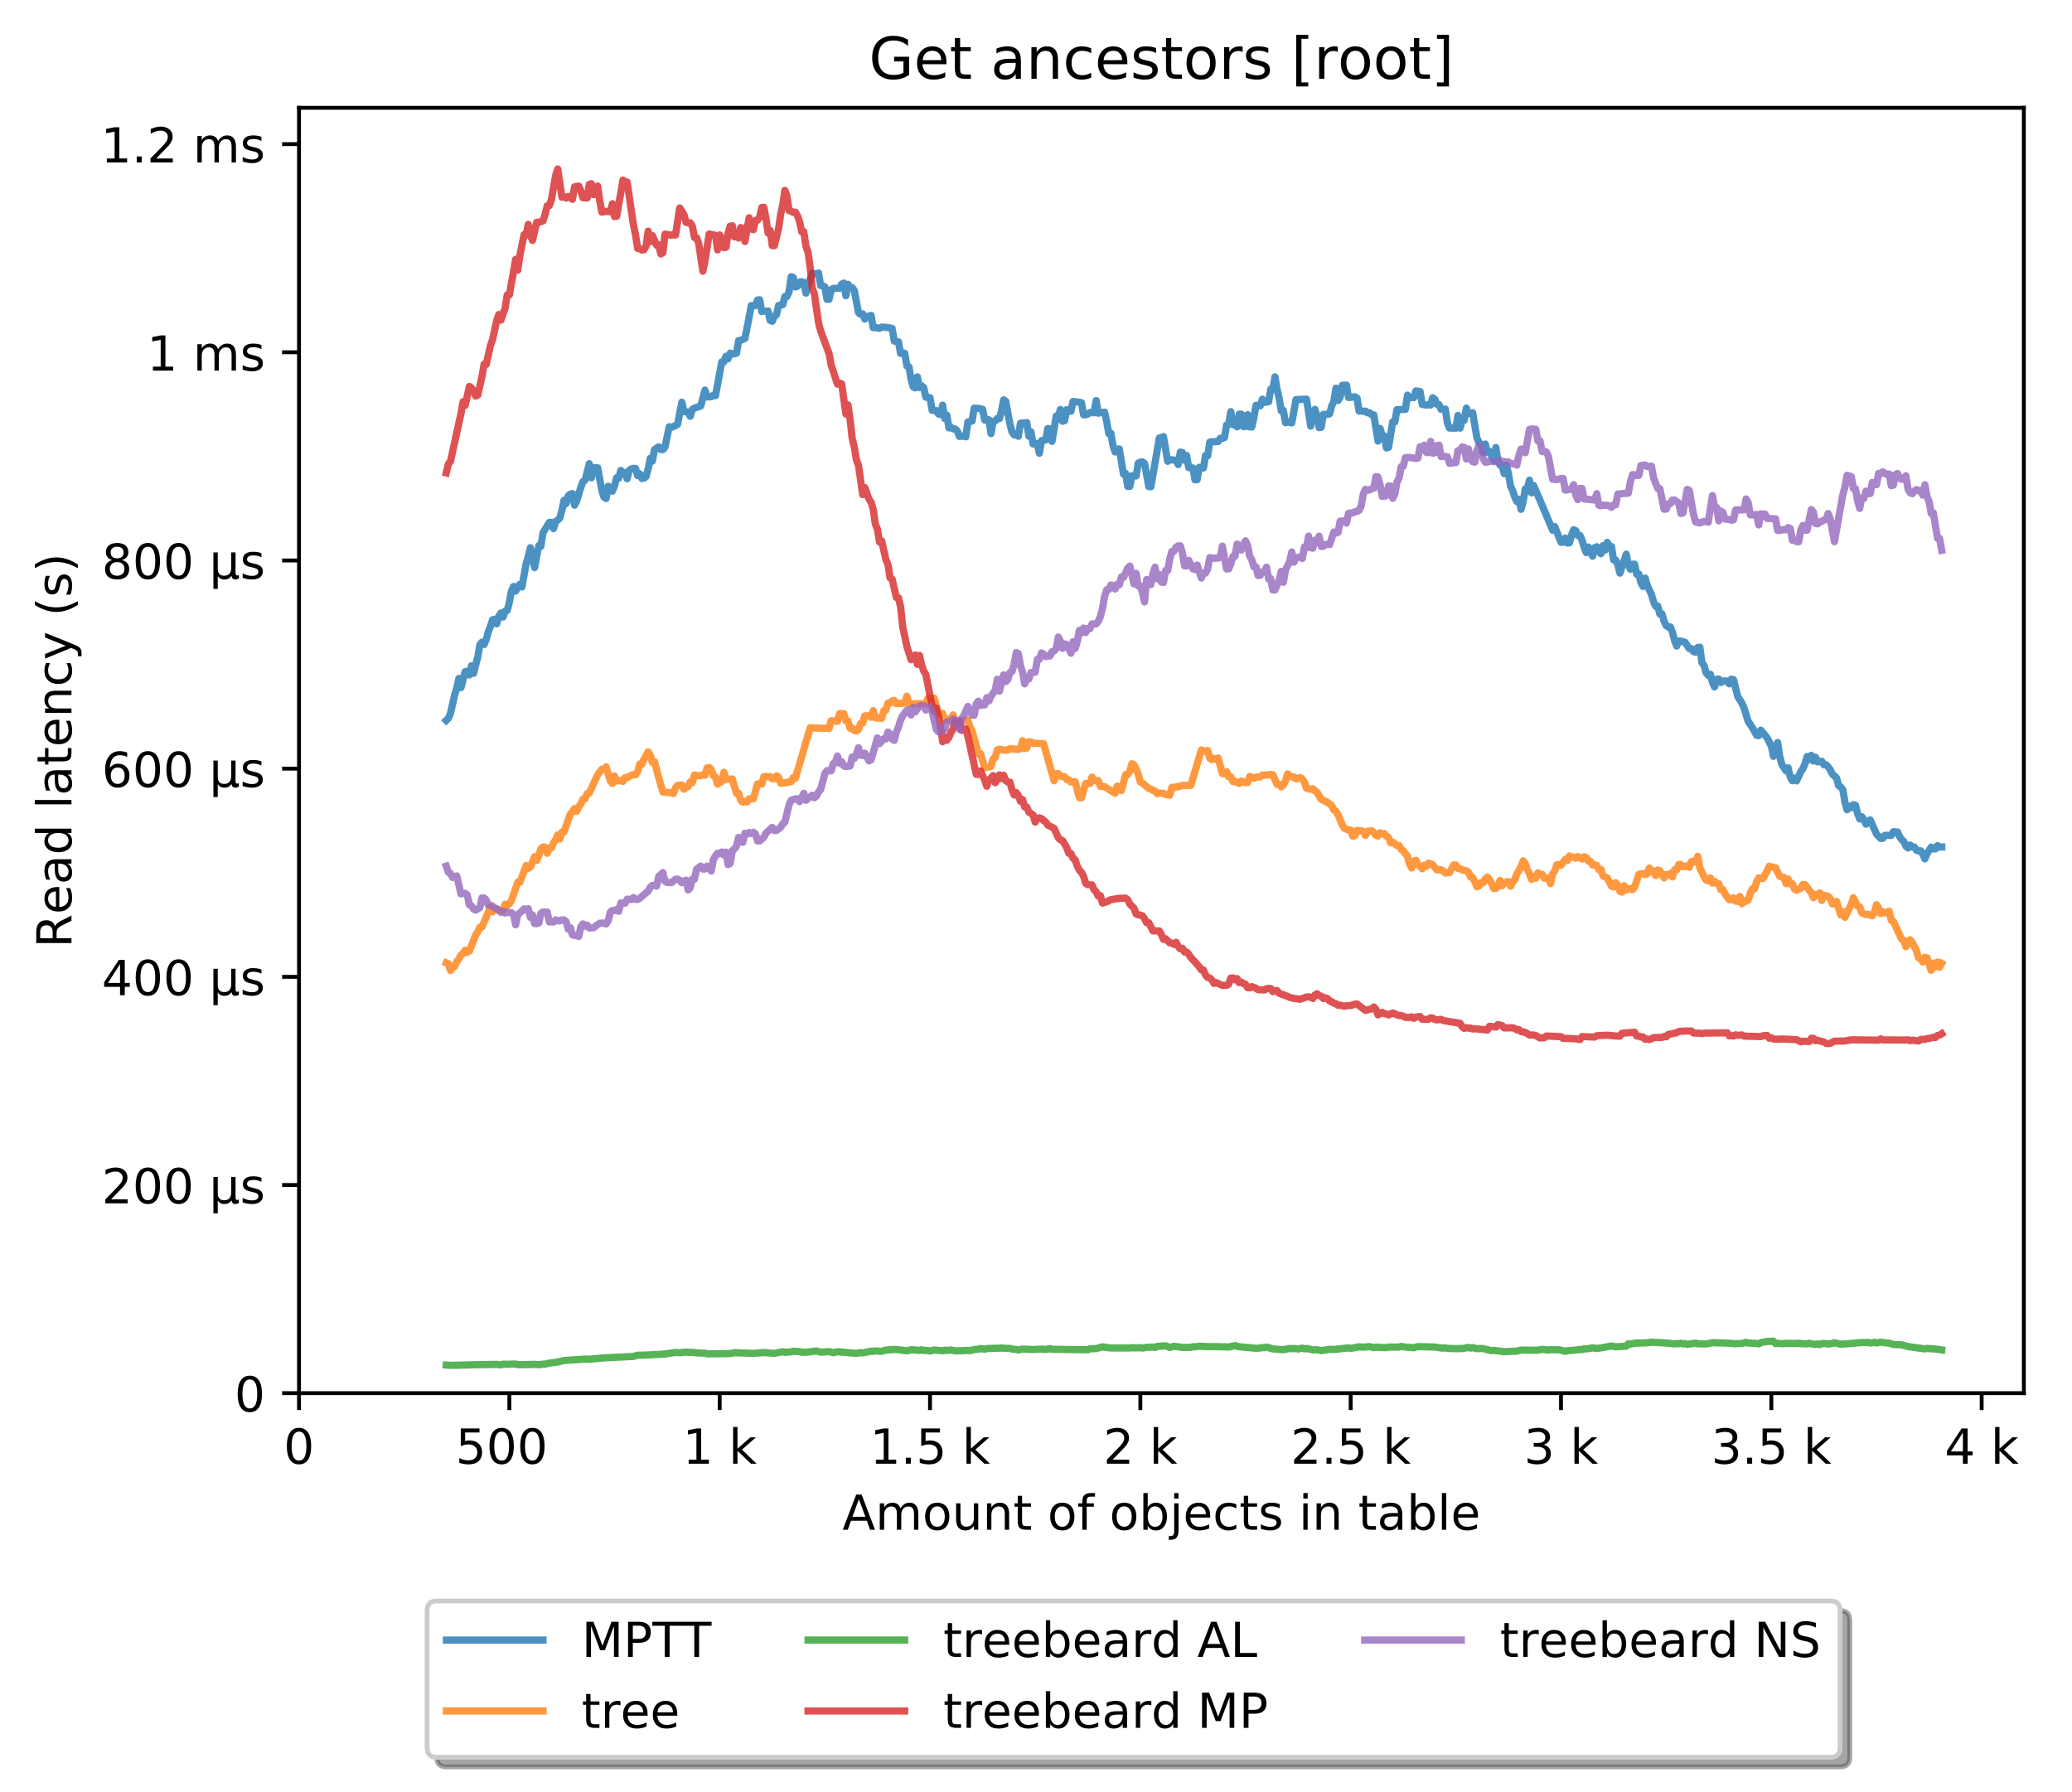 <?xml version="1.0" encoding="utf-8" standalone="no"?>
<!DOCTYPE svg PUBLIC "-//W3C//DTD SVG 1.1//EN"
  "http://www.w3.org/Graphics/SVG/1.1/DTD/svg11.dtd">
<!-- Created with matplotlib (http://matplotlib.org/) -->
<svg height="371pt" version="1.1" viewBox="0 0 429 371" width="429pt" xmlns="http://www.w3.org/2000/svg" xmlns:xlink="http://www.w3.org/1999/xlink">
 <defs>
  <style type="text/css">
*{stroke-linecap:butt;stroke-linejoin:round;}
  </style>
 </defs>
 <g id="figure_1">
  <g id="patch_1">
   <path d="M 0 371.002 
L 429.729 371.002 
L 429.729 0 
L 0 0 
z
" style="fill:#ffffff;"/>
  </g>
  <g id="axes_1">
   <g id="patch_2">
    <path d="M 61.909 288.43 
L 419.029 288.43 
L 419.029 22.318 
L 61.909 22.318 
z
" style="fill:#ffffff;"/>
   </g>
   <g id="matplotlib.axis_1">
    <g id="xtick_1">
     <g id="line2d_1">
      <defs>
       <path d="M 0 0 
L 0 3.5 
" id="m247180ff86" style="stroke:#000000;stroke-width:0.8;"/>
      </defs>
      <g>
       <use style="stroke:#000000;stroke-width:0.8;" x="61.909" xlink:href="#m247180ff86" y="288.43"/>
      </g>
     </g>
     <g id="text_1">
      <!-- 0 -->
      <defs>
       <path d="M 31.781 66.406 
Q 24.172 66.406 20.328 58.906 
Q 16.5 51.422 16.5 36.375 
Q 16.5 21.391 20.328 13.891 
Q 24.172 6.391 31.781 6.391 
Q 39.453 6.391 43.281 13.891 
Q 47.125 21.391 47.125 36.375 
Q 47.125 51.422 43.281 58.906 
Q 39.453 66.406 31.781 66.406 
z
M 31.781 74.219 
Q 44.047 74.219 50.516 64.516 
Q 56.984 54.828 56.984 36.375 
Q 56.984 17.969 50.516 8.266 
Q 44.047 -1.422 31.781 -1.422 
Q 19.531 -1.422 13.062 8.266 
Q 6.594 17.969 6.594 36.375 
Q 6.594 54.828 13.062 64.516 
Q 19.531 74.219 31.781 74.219 
z
" id="DejaVuSans-30"/>
      </defs>
      <g transform="translate(58.728 303.029)scale(0.1 -0.1)">
       <use xlink:href="#DejaVuSans-30"/>
      </g>
     </g>
    </g>
    <g id="xtick_2">
     <g id="line2d_2">
      <g>
       <use style="stroke:#000000;stroke-width:0.8;" x="105.458" xlink:href="#m247180ff86" y="288.43"/>
      </g>
     </g>
     <g id="text_2">
      <!-- 500  -->
      <defs>
       <path d="M 10.797 72.906 
L 49.516 72.906 
L 49.516 64.594 
L 19.828 64.594 
L 19.828 46.734 
Q 21.969 47.469 24.109 47.828 
Q 26.266 48.188 28.422 48.188 
Q 40.625 48.188 47.75 41.5 
Q 54.891 34.812 54.891 23.391 
Q 54.891 11.625 47.562 5.094 
Q 40.234 -1.422 26.906 -1.422 
Q 22.312 -1.422 17.547 -0.641 
Q 12.797 0.141 7.719 1.703 
L 7.719 11.625 
Q 12.109 9.234 16.797 8.062 
Q 21.484 6.891 26.703 6.891 
Q 35.156 6.891 40.078 11.328 
Q 45.016 15.766 45.016 23.391 
Q 45.016 31 40.078 35.438 
Q 35.156 39.891 26.703 39.891 
Q 22.75 39.891 18.812 39.016 
Q 14.891 38.141 10.797 36.281 
z
" id="DejaVuSans-35"/>
       <path id="DejaVuSans-20"/>
      </defs>
      <g transform="translate(94.325 303.029)scale(0.1 -0.1)">
       <use xlink:href="#DejaVuSans-35"/>
       <use x="63.623" xlink:href="#DejaVuSans-30"/>
       <use x="127.246" xlink:href="#DejaVuSans-30"/>
       <use x="190.869" xlink:href="#DejaVuSans-20"/>
      </g>
     </g>
    </g>
    <g id="xtick_3">
     <g id="line2d_3">
      <g>
       <use style="stroke:#000000;stroke-width:0.8;" x="149.007" xlink:href="#m247180ff86" y="288.43"/>
      </g>
     </g>
     <g id="text_3">
      <!-- 1 k -->
      <defs>
       <path d="M 12.406 8.297 
L 28.516 8.297 
L 28.516 63.922 
L 10.984 60.406 
L 10.984 69.391 
L 28.422 72.906 
L 38.281 72.906 
L 38.281 8.297 
L 54.391 8.297 
L 54.391 0 
L 12.406 0 
z
" id="DejaVuSans-31"/>
       <path d="M 9.078 75.984 
L 18.109 75.984 
L 18.109 31.109 
L 44.922 54.688 
L 56.391 54.688 
L 27.391 29.109 
L 57.625 0 
L 45.906 0 
L 18.109 26.703 
L 18.109 0 
L 9.078 0 
z
" id="DejaVuSans-6b"/>
      </defs>
      <g transform="translate(141.341 303.029)scale(0.1 -0.1)">
       <use xlink:href="#DejaVuSans-31"/>
       <use x="63.623" xlink:href="#DejaVuSans-20"/>
       <use x="95.41" xlink:href="#DejaVuSans-6b"/>
      </g>
     </g>
    </g>
    <g id="xtick_4">
     <g id="line2d_4">
      <g>
       <use style="stroke:#000000;stroke-width:0.8;" x="192.555" xlink:href="#m247180ff86" y="288.43"/>
      </g>
     </g>
     <g id="text_4">
      <!-- 1.5 k -->
      <defs>
       <path d="M 10.688 12.406 
L 21 12.406 
L 21 0 
L 10.688 0 
z
" id="DejaVuSans-2e"/>
      </defs>
      <g transform="translate(180.119 303.029)scale(0.1 -0.1)">
       <use xlink:href="#DejaVuSans-31"/>
       <use x="63.623" xlink:href="#DejaVuSans-2e"/>
       <use x="95.41" xlink:href="#DejaVuSans-35"/>
       <use x="159.033" xlink:href="#DejaVuSans-20"/>
       <use x="190.82" xlink:href="#DejaVuSans-6b"/>
      </g>
     </g>
    </g>
    <g id="xtick_5">
     <g id="line2d_5">
      <g>
       <use style="stroke:#000000;stroke-width:0.8;" x="236.104" xlink:href="#m247180ff86" y="288.43"/>
      </g>
     </g>
     <g id="text_5">
      <!-- 2 k -->
      <defs>
       <path d="M 19.188 8.297 
L 53.609 8.297 
L 53.609 0 
L 7.328 0 
L 7.328 8.297 
Q 12.938 14.109 22.625 23.891 
Q 32.328 33.688 34.812 36.531 
Q 39.547 41.844 41.422 45.531 
Q 43.312 49.219 43.312 52.781 
Q 43.312 58.594 39.234 62.25 
Q 35.156 65.922 28.609 65.922 
Q 23.969 65.922 18.812 64.312 
Q 13.672 62.703 7.812 59.422 
L 7.812 69.391 
Q 13.766 71.781 18.938 73 
Q 24.125 74.219 28.422 74.219 
Q 39.75 74.219 46.484 68.547 
Q 53.219 62.891 53.219 53.422 
Q 53.219 48.922 51.531 44.891 
Q 49.859 40.875 45.406 35.406 
Q 44.188 33.984 37.641 27.219 
Q 31.109 20.453 19.188 8.297 
z
" id="DejaVuSans-32"/>
      </defs>
      <g transform="translate(228.438 303.029)scale(0.1 -0.1)">
       <use xlink:href="#DejaVuSans-32"/>
       <use x="63.623" xlink:href="#DejaVuSans-20"/>
       <use x="95.41" xlink:href="#DejaVuSans-6b"/>
      </g>
     </g>
    </g>
    <g id="xtick_6">
     <g id="line2d_6">
      <g>
       <use style="stroke:#000000;stroke-width:0.8;" x="279.652" xlink:href="#m247180ff86" y="288.43"/>
      </g>
     </g>
     <g id="text_6">
      <!-- 2.5 k -->
      <g transform="translate(267.216 303.029)scale(0.1 -0.1)">
       <use xlink:href="#DejaVuSans-32"/>
       <use x="63.623" xlink:href="#DejaVuSans-2e"/>
       <use x="95.41" xlink:href="#DejaVuSans-35"/>
       <use x="159.033" xlink:href="#DejaVuSans-20"/>
       <use x="190.82" xlink:href="#DejaVuSans-6b"/>
      </g>
     </g>
    </g>
    <g id="xtick_7">
     <g id="line2d_7">
      <g>
       <use style="stroke:#000000;stroke-width:0.8;" x="323.201" xlink:href="#m247180ff86" y="288.43"/>
      </g>
     </g>
     <g id="text_7">
      <!-- 3 k -->
      <defs>
       <path d="M 40.578 39.312 
Q 47.656 37.797 51.625 33 
Q 55.609 28.219 55.609 21.188 
Q 55.609 10.406 48.188 4.484 
Q 40.766 -1.422 27.094 -1.422 
Q 22.516 -1.422 17.656 -0.516 
Q 12.797 0.391 7.625 2.203 
L 7.625 11.719 
Q 11.719 9.328 16.594 8.109 
Q 21.484 6.891 26.812 6.891 
Q 36.078 6.891 40.938 10.547 
Q 45.797 14.203 45.797 21.188 
Q 45.797 27.641 41.281 31.266 
Q 36.766 34.906 28.719 34.906 
L 20.219 34.906 
L 20.219 43.016 
L 29.109 43.016 
Q 36.375 43.016 40.234 45.922 
Q 44.094 48.828 44.094 54.297 
Q 44.094 59.906 40.109 62.906 
Q 36.141 65.922 28.719 65.922 
Q 24.656 65.922 20.016 65.031 
Q 15.375 64.156 9.812 62.312 
L 9.812 71.094 
Q 15.438 72.656 20.344 73.438 
Q 25.25 74.219 29.594 74.219 
Q 40.828 74.219 47.359 69.109 
Q 53.906 64.016 53.906 55.328 
Q 53.906 49.266 50.438 45.094 
Q 46.969 40.922 40.578 39.312 
z
" id="DejaVuSans-33"/>
      </defs>
      <g transform="translate(315.535 303.029)scale(0.1 -0.1)">
       <use xlink:href="#DejaVuSans-33"/>
       <use x="63.623" xlink:href="#DejaVuSans-20"/>
       <use x="95.41" xlink:href="#DejaVuSans-6b"/>
      </g>
     </g>
    </g>
    <g id="xtick_8">
     <g id="line2d_8">
      <g>
       <use style="stroke:#000000;stroke-width:0.8;" x="366.749" xlink:href="#m247180ff86" y="288.43"/>
      </g>
     </g>
     <g id="text_8">
      <!-- 3.5 k -->
      <g transform="translate(354.313 303.029)scale(0.1 -0.1)">
       <use xlink:href="#DejaVuSans-33"/>
       <use x="63.623" xlink:href="#DejaVuSans-2e"/>
       <use x="95.41" xlink:href="#DejaVuSans-35"/>
       <use x="159.033" xlink:href="#DejaVuSans-20"/>
       <use x="190.82" xlink:href="#DejaVuSans-6b"/>
      </g>
     </g>
    </g>
    <g id="xtick_9">
     <g id="line2d_9">
      <g>
       <use style="stroke:#000000;stroke-width:0.8;" x="410.298" xlink:href="#m247180ff86" y="288.43"/>
      </g>
     </g>
     <g id="text_9">
      <!-- 4 k -->
      <defs>
       <path d="M 37.797 64.312 
L 12.891 25.391 
L 37.797 25.391 
z
M 35.203 72.906 
L 47.609 72.906 
L 47.609 25.391 
L 58.016 25.391 
L 58.016 17.188 
L 47.609 17.188 
L 47.609 0 
L 37.797 0 
L 37.797 17.188 
L 4.891 17.188 
L 4.891 26.703 
z
" id="DejaVuSans-34"/>
      </defs>
      <g transform="translate(402.632 303.029)scale(0.1 -0.1)">
       <use xlink:href="#DejaVuSans-34"/>
       <use x="63.623" xlink:href="#DejaVuSans-20"/>
       <use x="95.41" xlink:href="#DejaVuSans-6b"/>
      </g>
     </g>
    </g>
    <g id="text_10">
     <!-- Amount of objects in table -->
     <defs>
      <path d="M 34.188 63.188 
L 20.797 26.906 
L 47.609 26.906 
z
M 28.609 72.906 
L 39.797 72.906 
L 67.578 0 
L 57.328 0 
L 50.688 18.703 
L 17.828 18.703 
L 11.188 0 
L 0.781 0 
z
" id="DejaVuSans-41"/>
      <path d="M 52 44.188 
Q 55.375 50.25 60.062 53.125 
Q 64.75 56 71.094 56 
Q 79.641 56 84.281 50.016 
Q 88.922 44.047 88.922 33.016 
L 88.922 0 
L 79.891 0 
L 79.891 32.719 
Q 79.891 40.578 77.094 44.375 
Q 74.312 48.188 68.609 48.188 
Q 61.625 48.188 57.562 43.547 
Q 53.516 38.922 53.516 30.906 
L 53.516 0 
L 44.484 0 
L 44.484 32.719 
Q 44.484 40.625 41.703 44.406 
Q 38.922 48.188 33.109 48.188 
Q 26.219 48.188 22.156 43.531 
Q 18.109 38.875 18.109 30.906 
L 18.109 0 
L 9.078 0 
L 9.078 54.688 
L 18.109 54.688 
L 18.109 46.188 
Q 21.188 51.219 25.484 53.609 
Q 29.781 56 35.688 56 
Q 41.656 56 45.828 52.969 
Q 50 49.953 52 44.188 
z
" id="DejaVuSans-6d"/>
      <path d="M 30.609 48.391 
Q 23.391 48.391 19.188 42.75 
Q 14.984 37.109 14.984 27.297 
Q 14.984 17.484 19.156 11.844 
Q 23.344 6.203 30.609 6.203 
Q 37.797 6.203 41.984 11.859 
Q 46.188 17.531 46.188 27.297 
Q 46.188 37.016 41.984 42.703 
Q 37.797 48.391 30.609 48.391 
z
M 30.609 56 
Q 42.328 56 49.016 48.375 
Q 55.719 40.766 55.719 27.297 
Q 55.719 13.875 49.016 6.219 
Q 42.328 -1.422 30.609 -1.422 
Q 18.844 -1.422 12.172 6.219 
Q 5.516 13.875 5.516 27.297 
Q 5.516 40.766 12.172 48.375 
Q 18.844 56 30.609 56 
z
" id="DejaVuSans-6f"/>
      <path d="M 8.5 21.578 
L 8.5 54.688 
L 17.484 54.688 
L 17.484 21.922 
Q 17.484 14.156 20.5 10.266 
Q 23.531 6.391 29.594 6.391 
Q 36.859 6.391 41.078 11.031 
Q 45.312 15.672 45.312 23.688 
L 45.312 54.688 
L 54.297 54.688 
L 54.297 0 
L 45.312 0 
L 45.312 8.406 
Q 42.047 3.422 37.719 1 
Q 33.406 -1.422 27.688 -1.422 
Q 18.266 -1.422 13.375 4.438 
Q 8.5 10.297 8.5 21.578 
z
M 31.109 56 
z
" id="DejaVuSans-75"/>
      <path d="M 54.891 33.016 
L 54.891 0 
L 45.906 0 
L 45.906 32.719 
Q 45.906 40.484 42.875 44.328 
Q 39.844 48.188 33.797 48.188 
Q 26.516 48.188 22.312 43.547 
Q 18.109 38.922 18.109 30.906 
L 18.109 0 
L 9.078 0 
L 9.078 54.688 
L 18.109 54.688 
L 18.109 46.188 
Q 21.344 51.125 25.703 53.562 
Q 30.078 56 35.797 56 
Q 45.219 56 50.047 50.172 
Q 54.891 44.344 54.891 33.016 
z
" id="DejaVuSans-6e"/>
      <path d="M 18.312 70.219 
L 18.312 54.688 
L 36.812 54.688 
L 36.812 47.703 
L 18.312 47.703 
L 18.312 18.016 
Q 18.312 11.328 20.141 9.422 
Q 21.969 7.516 27.594 7.516 
L 36.812 7.516 
L 36.812 0 
L 27.594 0 
Q 17.188 0 13.234 3.875 
Q 9.281 7.766 9.281 18.016 
L 9.281 47.703 
L 2.688 47.703 
L 2.688 54.688 
L 9.281 54.688 
L 9.281 70.219 
z
" id="DejaVuSans-74"/>
      <path d="M 37.109 75.984 
L 37.109 68.5 
L 28.516 68.5 
Q 23.688 68.5 21.797 66.547 
Q 19.922 64.594 19.922 59.516 
L 19.922 54.688 
L 34.719 54.688 
L 34.719 47.703 
L 19.922 47.703 
L 19.922 0 
L 10.891 0 
L 10.891 47.703 
L 2.297 47.703 
L 2.297 54.688 
L 10.891 54.688 
L 10.891 58.5 
Q 10.891 67.625 15.141 71.797 
Q 19.391 75.984 28.609 75.984 
z
" id="DejaVuSans-66"/>
      <path d="M 48.688 27.297 
Q 48.688 37.203 44.609 42.844 
Q 40.531 48.484 33.406 48.484 
Q 26.266 48.484 22.188 42.844 
Q 18.109 37.203 18.109 27.297 
Q 18.109 17.391 22.188 11.75 
Q 26.266 6.109 33.406 6.109 
Q 40.531 6.109 44.609 11.75 
Q 48.688 17.391 48.688 27.297 
z
M 18.109 46.391 
Q 20.953 51.266 25.266 53.625 
Q 29.594 56 35.594 56 
Q 45.562 56 51.781 48.094 
Q 58.016 40.188 58.016 27.297 
Q 58.016 14.406 51.781 6.484 
Q 45.562 -1.422 35.594 -1.422 
Q 29.594 -1.422 25.266 0.953 
Q 20.953 3.328 18.109 8.203 
L 18.109 0 
L 9.078 0 
L 9.078 75.984 
L 18.109 75.984 
z
" id="DejaVuSans-62"/>
      <path d="M 9.422 54.688 
L 18.406 54.688 
L 18.406 -0.984 
Q 18.406 -11.422 14.422 -16.109 
Q 10.453 -20.797 1.609 -20.797 
L -1.812 -20.797 
L -1.812 -13.188 
L 0.594 -13.188 
Q 5.719 -13.188 7.562 -10.812 
Q 9.422 -8.453 9.422 -0.984 
z
M 9.422 75.984 
L 18.406 75.984 
L 18.406 64.594 
L 9.422 64.594 
z
" id="DejaVuSans-6a"/>
      <path d="M 56.203 29.594 
L 56.203 25.203 
L 14.891 25.203 
Q 15.484 15.922 20.484 11.062 
Q 25.484 6.203 34.422 6.203 
Q 39.594 6.203 44.453 7.469 
Q 49.312 8.734 54.109 11.281 
L 54.109 2.781 
Q 49.266 0.734 44.188 -0.344 
Q 39.109 -1.422 33.891 -1.422 
Q 20.797 -1.422 13.156 6.188 
Q 5.516 13.812 5.516 26.812 
Q 5.516 40.234 12.766 48.109 
Q 20.016 56 32.328 56 
Q 43.359 56 49.781 48.891 
Q 56.203 41.797 56.203 29.594 
z
M 47.219 32.234 
Q 47.125 39.594 43.094 43.984 
Q 39.062 48.391 32.422 48.391 
Q 24.906 48.391 20.391 44.141 
Q 15.875 39.891 15.188 32.172 
z
" id="DejaVuSans-65"/>
      <path d="M 48.781 52.594 
L 48.781 44.188 
Q 44.969 46.297 41.141 47.344 
Q 37.312 48.391 33.406 48.391 
Q 24.656 48.391 19.812 42.844 
Q 14.984 37.312 14.984 27.297 
Q 14.984 17.281 19.812 11.734 
Q 24.656 6.203 33.406 6.203 
Q 37.312 6.203 41.141 7.25 
Q 44.969 8.297 48.781 10.406 
L 48.781 2.094 
Q 45.016 0.344 40.984 -0.531 
Q 36.969 -1.422 32.422 -1.422 
Q 20.062 -1.422 12.781 6.344 
Q 5.516 14.109 5.516 27.297 
Q 5.516 40.672 12.859 48.328 
Q 20.219 56 33.016 56 
Q 37.156 56 41.109 55.141 
Q 45.062 54.297 48.781 52.594 
z
" id="DejaVuSans-63"/>
      <path d="M 44.281 53.078 
L 44.281 44.578 
Q 40.484 46.531 36.375 47.5 
Q 32.281 48.484 27.875 48.484 
Q 21.188 48.484 17.844 46.438 
Q 14.5 44.391 14.5 40.281 
Q 14.5 37.156 16.891 35.375 
Q 19.281 33.594 26.516 31.984 
L 29.594 31.297 
Q 39.156 29.25 43.188 25.516 
Q 47.219 21.781 47.219 15.094 
Q 47.219 7.469 41.188 3.016 
Q 35.156 -1.422 24.609 -1.422 
Q 20.219 -1.422 15.453 -0.562 
Q 10.688 0.297 5.422 2 
L 5.422 11.281 
Q 10.406 8.688 15.234 7.391 
Q 20.062 6.109 24.812 6.109 
Q 31.156 6.109 34.562 8.281 
Q 37.984 10.453 37.984 14.406 
Q 37.984 18.062 35.516 20.016 
Q 33.062 21.969 24.703 23.781 
L 21.578 24.516 
Q 13.234 26.266 9.516 29.906 
Q 5.812 33.547 5.812 39.891 
Q 5.812 47.609 11.281 51.797 
Q 16.75 56 26.812 56 
Q 31.781 56 36.172 55.266 
Q 40.578 54.547 44.281 53.078 
z
" id="DejaVuSans-73"/>
      <path d="M 9.422 54.688 
L 18.406 54.688 
L 18.406 0 
L 9.422 0 
z
M 9.422 75.984 
L 18.406 75.984 
L 18.406 64.594 
L 9.422 64.594 
z
" id="DejaVuSans-69"/>
      <path d="M 34.281 27.484 
Q 23.391 27.484 19.188 25 
Q 14.984 22.516 14.984 16.5 
Q 14.984 11.719 18.141 8.906 
Q 21.297 6.109 26.703 6.109 
Q 34.188 6.109 38.703 11.406 
Q 43.219 16.703 43.219 25.484 
L 43.219 27.484 
z
M 52.203 31.203 
L 52.203 0 
L 43.219 0 
L 43.219 8.297 
Q 40.141 3.328 35.547 0.953 
Q 30.953 -1.422 24.312 -1.422 
Q 15.922 -1.422 10.953 3.297 
Q 6 8.016 6 15.922 
Q 6 25.141 12.172 29.828 
Q 18.359 34.516 30.609 34.516 
L 43.219 34.516 
L 43.219 35.406 
Q 43.219 41.609 39.141 45 
Q 35.062 48.391 27.688 48.391 
Q 23 48.391 18.547 47.266 
Q 14.109 46.141 10.016 43.891 
L 10.016 52.203 
Q 14.938 54.109 19.578 55.047 
Q 24.219 56 28.609 56 
Q 40.484 56 46.344 49.844 
Q 52.203 43.703 52.203 31.203 
z
" id="DejaVuSans-61"/>
      <path d="M 9.422 75.984 
L 18.406 75.984 
L 18.406 0 
L 9.422 0 
z
" id="DejaVuSans-6c"/>
     </defs>
     <g transform="translate(174.411 316.707)scale(0.1 -0.1)">
      <use xlink:href="#DejaVuSans-41"/>
      <use x="68.408" xlink:href="#DejaVuSans-6d"/>
      <use x="165.82" xlink:href="#DejaVuSans-6f"/>
      <use x="227.002" xlink:href="#DejaVuSans-75"/>
      <use x="290.381" xlink:href="#DejaVuSans-6e"/>
      <use x="353.76" xlink:href="#DejaVuSans-74"/>
      <use x="392.969" xlink:href="#DejaVuSans-20"/>
      <use x="424.756" xlink:href="#DejaVuSans-6f"/>
      <use x="485.938" xlink:href="#DejaVuSans-66"/>
      <use x="521.143" xlink:href="#DejaVuSans-20"/>
      <use x="552.93" xlink:href="#DejaVuSans-6f"/>
      <use x="614.111" xlink:href="#DejaVuSans-62"/>
      <use x="677.588" xlink:href="#DejaVuSans-6a"/>
      <use x="705.371" xlink:href="#DejaVuSans-65"/>
      <use x="766.895" xlink:href="#DejaVuSans-63"/>
      <use x="821.875" xlink:href="#DejaVuSans-74"/>
      <use x="861.084" xlink:href="#DejaVuSans-73"/>
      <use x="913.184" xlink:href="#DejaVuSans-20"/>
      <use x="944.971" xlink:href="#DejaVuSans-69"/>
      <use x="972.754" xlink:href="#DejaVuSans-6e"/>
      <use x="1036.133" xlink:href="#DejaVuSans-20"/>
      <use x="1067.92" xlink:href="#DejaVuSans-74"/>
      <use x="1107.129" xlink:href="#DejaVuSans-61"/>
      <use x="1168.408" xlink:href="#DejaVuSans-62"/>
      <use x="1231.885" xlink:href="#DejaVuSans-6c"/>
      <use x="1259.668" xlink:href="#DejaVuSans-65"/>
     </g>
    </g>
   </g>
   <g id="matplotlib.axis_2">
    <g id="ytick_1">
     <g id="line2d_10">
      <defs>
       <path d="M 0 0 
L -3.5 0 
" id="mbadcefb855" style="stroke:#000000;stroke-width:0.8;"/>
      </defs>
      <g>
       <use style="stroke:#000000;stroke-width:0.8;" x="61.909" xlink:href="#mbadcefb855" y="288.43"/>
      </g>
     </g>
     <g id="text_11">
      <!-- 0 -->
      <g transform="translate(48.547 292.229)scale(0.1 -0.1)">
       <use xlink:href="#DejaVuSans-30"/>
      </g>
     </g>
    </g>
    <g id="ytick_2">
     <g id="line2d_11">
      <g>
       <use style="stroke:#000000;stroke-width:0.8;" x="61.909" xlink:href="#mbadcefb855" y="245.331"/>
      </g>
     </g>
     <g id="text_12">
      <!-- 200 µs -->
      <defs>
       <path d="M 8.5 -20.797 
L 8.5 54.688 
L 17.484 54.688 
L 17.484 20.703 
Q 17.484 13.625 20.844 10 
Q 24.219 6.391 30.812 6.391 
Q 38.031 6.391 41.672 10.484 
Q 45.312 14.594 45.312 22.797 
L 45.312 54.688 
L 54.297 54.688 
L 54.297 12.594 
Q 54.297 9.672 55.141 8.281 
Q 56 6.891 57.812 6.891 
Q 58.25 6.891 59.031 7.156 
Q 59.812 7.422 61.188 8.016 
L 61.188 0.781 
Q 59.188 -0.344 57.391 -0.875 
Q 55.609 -1.422 53.906 -1.422 
Q 50.531 -1.422 48.531 0.484 
Q 46.531 2.391 45.797 6.297 
Q 43.359 2.438 39.812 0.5 
Q 36.281 -1.422 31.5 -1.422 
Q 26.516 -1.422 23.016 0.484 
Q 19.531 2.391 17.484 6.203 
L 17.484 -20.797 
z
" id="DejaVuSans-b5"/>
      </defs>
      <g transform="translate(21.072 249.13)scale(0.1 -0.1)">
       <use xlink:href="#DejaVuSans-32"/>
       <use x="63.623" xlink:href="#DejaVuSans-30"/>
       <use x="127.246" xlink:href="#DejaVuSans-30"/>
       <use x="190.869" xlink:href="#DejaVuSans-20"/>
       <use x="222.656" xlink:href="#DejaVuSans-b5"/>
       <use x="286.279" xlink:href="#DejaVuSans-73"/>
      </g>
     </g>
    </g>
    <g id="ytick_3">
     <g id="line2d_12">
      <g>
       <use style="stroke:#000000;stroke-width:0.8;" x="61.909" xlink:href="#mbadcefb855" y="202.232"/>
      </g>
     </g>
     <g id="text_13">
      <!-- 400 µs -->
      <g transform="translate(21.072 206.031)scale(0.1 -0.1)">
       <use xlink:href="#DejaVuSans-34"/>
       <use x="63.623" xlink:href="#DejaVuSans-30"/>
       <use x="127.246" xlink:href="#DejaVuSans-30"/>
       <use x="190.869" xlink:href="#DejaVuSans-20"/>
       <use x="222.656" xlink:href="#DejaVuSans-b5"/>
       <use x="286.279" xlink:href="#DejaVuSans-73"/>
      </g>
     </g>
    </g>
    <g id="ytick_4">
     <g id="line2d_13">
      <g>
       <use style="stroke:#000000;stroke-width:0.8;" x="61.909" xlink:href="#mbadcefb855" y="159.133"/>
      </g>
     </g>
     <g id="text_14">
      <!-- 600 µs -->
      <defs>
       <path d="M 33.016 40.375 
Q 26.375 40.375 22.484 35.828 
Q 18.609 31.297 18.609 23.391 
Q 18.609 15.531 22.484 10.953 
Q 26.375 6.391 33.016 6.391 
Q 39.656 6.391 43.531 10.953 
Q 47.406 15.531 47.406 23.391 
Q 47.406 31.297 43.531 35.828 
Q 39.656 40.375 33.016 40.375 
z
M 52.594 71.297 
L 52.594 62.312 
Q 48.875 64.062 45.094 64.984 
Q 41.312 65.922 37.594 65.922 
Q 27.828 65.922 22.672 59.328 
Q 17.531 52.734 16.797 39.406 
Q 19.672 43.656 24.016 45.922 
Q 28.375 48.188 33.594 48.188 
Q 44.578 48.188 50.953 41.516 
Q 57.328 34.859 57.328 23.391 
Q 57.328 12.156 50.688 5.359 
Q 44.047 -1.422 33.016 -1.422 
Q 20.359 -1.422 13.672 8.266 
Q 6.984 17.969 6.984 36.375 
Q 6.984 53.656 15.188 63.938 
Q 23.391 74.219 37.203 74.219 
Q 40.922 74.219 44.703 73.484 
Q 48.484 72.75 52.594 71.297 
z
" id="DejaVuSans-36"/>
      </defs>
      <g transform="translate(21.072 162.932)scale(0.1 -0.1)">
       <use xlink:href="#DejaVuSans-36"/>
       <use x="63.623" xlink:href="#DejaVuSans-30"/>
       <use x="127.246" xlink:href="#DejaVuSans-30"/>
       <use x="190.869" xlink:href="#DejaVuSans-20"/>
       <use x="222.656" xlink:href="#DejaVuSans-b5"/>
       <use x="286.279" xlink:href="#DejaVuSans-73"/>
      </g>
     </g>
    </g>
    <g id="ytick_5">
     <g id="line2d_14">
      <g>
       <use style="stroke:#000000;stroke-width:0.8;" x="61.909" xlink:href="#mbadcefb855" y="116.033"/>
      </g>
     </g>
     <g id="text_15">
      <!-- 800 µs -->
      <defs>
       <path d="M 31.781 34.625 
Q 24.75 34.625 20.719 30.859 
Q 16.703 27.094 16.703 20.516 
Q 16.703 13.922 20.719 10.156 
Q 24.75 6.391 31.781 6.391 
Q 38.812 6.391 42.859 10.172 
Q 46.922 13.969 46.922 20.516 
Q 46.922 27.094 42.891 30.859 
Q 38.875 34.625 31.781 34.625 
z
M 21.922 38.812 
Q 15.578 40.375 12.031 44.719 
Q 8.5 49.078 8.5 55.328 
Q 8.5 64.062 14.719 69.141 
Q 20.953 74.219 31.781 74.219 
Q 42.672 74.219 48.875 69.141 
Q 55.078 64.062 55.078 55.328 
Q 55.078 49.078 51.531 44.719 
Q 48 40.375 41.703 38.812 
Q 48.828 37.156 52.797 32.312 
Q 56.781 27.484 56.781 20.516 
Q 56.781 9.906 50.312 4.234 
Q 43.844 -1.422 31.781 -1.422 
Q 19.734 -1.422 13.25 4.234 
Q 6.781 9.906 6.781 20.516 
Q 6.781 27.484 10.781 32.312 
Q 14.797 37.156 21.922 38.812 
z
M 18.312 54.391 
Q 18.312 48.734 21.844 45.562 
Q 25.391 42.391 31.781 42.391 
Q 38.141 42.391 41.719 45.562 
Q 45.312 48.734 45.312 54.391 
Q 45.312 60.062 41.719 63.234 
Q 38.141 66.406 31.781 66.406 
Q 25.391 66.406 21.844 63.234 
Q 18.312 60.062 18.312 54.391 
z
" id="DejaVuSans-38"/>
      </defs>
      <g transform="translate(21.072 119.833)scale(0.1 -0.1)">
       <use xlink:href="#DejaVuSans-38"/>
       <use x="63.623" xlink:href="#DejaVuSans-30"/>
       <use x="127.246" xlink:href="#DejaVuSans-30"/>
       <use x="190.869" xlink:href="#DejaVuSans-20"/>
       <use x="222.656" xlink:href="#DejaVuSans-b5"/>
       <use x="286.279" xlink:href="#DejaVuSans-73"/>
      </g>
     </g>
    </g>
    <g id="ytick_6">
     <g id="line2d_15">
      <g>
       <use style="stroke:#000000;stroke-width:0.8;" x="61.909" xlink:href="#mbadcefb855" y="72.934"/>
      </g>
     </g>
     <g id="text_16">
      <!-- 1 ms -->
      <g transform="translate(30.419 76.733)scale(0.1 -0.1)">
       <use xlink:href="#DejaVuSans-31"/>
       <use x="63.623" xlink:href="#DejaVuSans-20"/>
       <use x="95.41" xlink:href="#DejaVuSans-6d"/>
       <use x="192.822" xlink:href="#DejaVuSans-73"/>
      </g>
     </g>
    </g>
    <g id="ytick_7">
     <g id="line2d_16">
      <g>
       <use style="stroke:#000000;stroke-width:0.8;" x="61.909" xlink:href="#mbadcefb855" y="29.835"/>
      </g>
     </g>
     <g id="text_17">
      <!-- 1.2 ms -->
      <g transform="translate(20.878 33.634)scale(0.1 -0.1)">
       <use xlink:href="#DejaVuSans-31"/>
       <use x="63.623" xlink:href="#DejaVuSans-2e"/>
       <use x="95.41" xlink:href="#DejaVuSans-32"/>
       <use x="159.033" xlink:href="#DejaVuSans-20"/>
       <use x="190.82" xlink:href="#DejaVuSans-6d"/>
       <use x="288.232" xlink:href="#DejaVuSans-73"/>
      </g>
     </g>
    </g>
    <g id="text_18">
     <!-- Read latency (s) -->
     <defs>
      <path d="M 44.391 34.188 
Q 47.562 33.109 50.562 29.594 
Q 53.562 26.078 56.594 19.922 
L 66.609 0 
L 56 0 
L 46.688 18.703 
Q 43.062 26.031 39.672 28.422 
Q 36.281 30.812 30.422 30.812 
L 19.672 30.812 
L 19.672 0 
L 9.812 0 
L 9.812 72.906 
L 32.078 72.906 
Q 44.578 72.906 50.734 67.672 
Q 56.891 62.453 56.891 51.906 
Q 56.891 45.016 53.688 40.469 
Q 50.484 35.938 44.391 34.188 
z
M 19.672 64.797 
L 19.672 38.922 
L 32.078 38.922 
Q 39.203 38.922 42.844 42.219 
Q 46.484 45.516 46.484 51.906 
Q 46.484 58.297 42.844 61.547 
Q 39.203 64.797 32.078 64.797 
z
" id="DejaVuSans-52"/>
      <path d="M 45.406 46.391 
L 45.406 75.984 
L 54.391 75.984 
L 54.391 0 
L 45.406 0 
L 45.406 8.203 
Q 42.578 3.328 38.25 0.953 
Q 33.938 -1.422 27.875 -1.422 
Q 17.969 -1.422 11.734 6.484 
Q 5.516 14.406 5.516 27.297 
Q 5.516 40.188 11.734 48.094 
Q 17.969 56 27.875 56 
Q 33.938 56 38.25 53.625 
Q 42.578 51.266 45.406 46.391 
z
M 14.797 27.297 
Q 14.797 17.391 18.875 11.75 
Q 22.953 6.109 30.078 6.109 
Q 37.203 6.109 41.297 11.75 
Q 45.406 17.391 45.406 27.297 
Q 45.406 37.203 41.297 42.844 
Q 37.203 48.484 30.078 48.484 
Q 22.953 48.484 18.875 42.844 
Q 14.797 37.203 14.797 27.297 
z
" id="DejaVuSans-64"/>
      <path d="M 32.172 -5.078 
Q 28.375 -14.844 24.75 -17.812 
Q 21.141 -20.797 15.094 -20.797 
L 7.906 -20.797 
L 7.906 -13.281 
L 13.188 -13.281 
Q 16.891 -13.281 18.938 -11.516 
Q 21 -9.766 23.484 -3.219 
L 25.094 0.875 
L 2.984 54.688 
L 12.5 54.688 
L 29.594 11.922 
L 46.688 54.688 
L 56.203 54.688 
z
" id="DejaVuSans-79"/>
      <path d="M 31 75.875 
Q 24.469 64.656 21.281 53.656 
Q 18.109 42.672 18.109 31.391 
Q 18.109 20.125 21.312 9.062 
Q 24.516 -2 31 -13.188 
L 23.188 -13.188 
Q 15.875 -1.703 12.234 9.375 
Q 8.594 20.453 8.594 31.391 
Q 8.594 42.281 12.203 53.312 
Q 15.828 64.359 23.188 75.875 
z
" id="DejaVuSans-28"/>
      <path d="M 8.016 75.875 
L 15.828 75.875 
Q 23.141 64.359 26.781 53.312 
Q 30.422 42.281 30.422 31.391 
Q 30.422 20.453 26.781 9.375 
Q 23.141 -1.703 15.828 -13.188 
L 8.016 -13.188 
Q 14.5 -2 17.703 9.062 
Q 20.906 20.125 20.906 31.391 
Q 20.906 42.672 17.703 53.656 
Q 14.5 64.656 8.016 75.875 
z
" id="DejaVuSans-29"/>
     </defs>
     <g transform="translate(14.798 196.212)rotate(-90)scale(0.1 -0.1)">
      <use xlink:href="#DejaVuSans-52"/>
      <use x="69.42" xlink:href="#DejaVuSans-65"/>
      <use x="130.943" xlink:href="#DejaVuSans-61"/>
      <use x="192.223" xlink:href="#DejaVuSans-64"/>
      <use x="255.699" xlink:href="#DejaVuSans-20"/>
      <use x="287.486" xlink:href="#DejaVuSans-6c"/>
      <use x="315.27" xlink:href="#DejaVuSans-61"/>
      <use x="376.549" xlink:href="#DejaVuSans-74"/>
      <use x="415.758" xlink:href="#DejaVuSans-65"/>
      <use x="477.281" xlink:href="#DejaVuSans-6e"/>
      <use x="540.66" xlink:href="#DejaVuSans-63"/>
      <use x="595.641" xlink:href="#DejaVuSans-79"/>
      <use x="654.82" xlink:href="#DejaVuSans-20"/>
      <use x="686.607" xlink:href="#DejaVuSans-28"/>
      <use x="725.621" xlink:href="#DejaVuSans-73"/>
      <use x="777.721" xlink:href="#DejaVuSans-29"/>
     </g>
    </g>
   </g>
   <g id="line2d_17">
    <path clip-path="url(#paf8ccb4848)" d="M 92.393 149.145 
L 92.829 148.718 
L 93.264 147.701 
L 94.135 143.842 
L 94.571 142.44 
L 95.006 140.465 
L 95.442 142.358 
L 96.313 139.053 
L 96.748 138.971 
L 97.184 139.736 
L 97.619 137.827 
L 98.055 139.398 
L 98.926 135.971 
L 99.361 133.474 
L 99.797 132.943 
L 100.232 133.434 
L 100.668 132.4 
L 101.103 130.764 
L 101.539 129.721 
L 101.974 128.318 
L 102.41 128.214 
L 102.845 129.15 
L 103.281 127.56 
L 103.716 126.907 
L 104.151 127.752 
L 104.587 126.517 
L 105.022 126.381 
L 105.458 124.677 
L 105.893 122.37 
L 106.329 121.421 
L 106.764 122.376 
L 107.2 121.446 
L 107.635 120.966 
L 108.071 121.516 
L 108.942 116.64 
L 109.377 115.213 
L 109.813 113.393 
L 110.684 117.515 
L 111.555 112.962 
L 111.99 113.118 
L 112.426 110.282 
L 113.732 108.175 
L 114.168 108.149 
L 114.603 109.439 
L 115.039 107.956 
L 115.474 107.68 
L 115.91 107.237 
L 116.345 105.664 
L 116.781 103.568 
L 117.216 104.26 
L 117.652 102.638 
L 118.087 102.314 
L 118.523 102.197 
L 118.958 104.586 
L 119.393 103.736 
L 120.264 100.868 
L 120.7 99.708 
L 121.135 99.425 
L 122.006 96 
L 122.442 98.919 
L 122.877 96.85 
L 123.748 96.852 
L 124.619 101.601 
L 125.055 102.929 
L 125.49 103.217 
L 125.926 100.663 
L 126.361 101.537 
L 126.797 101.686 
L 127.232 100.594 
L 127.668 98.912 
L 128.103 99.002 
L 128.539 97.404 
L 128.974 97.847 
L 129.41 97.827 
L 129.845 99.115 
L 130.281 97.366 
L 130.716 97.071 
L 131.152 96.965 
L 131.587 96.979 
L 132.023 98.472 
L 132.458 98.094 
L 132.894 99.063 
L 133.329 98.989 
L 133.765 98.659 
L 134.2 97.081 
L 134.635 94.886 
L 135.071 95.466 
L 135.506 93.081 
L 136.377 92.511 
L 136.813 93.07 
L 137.248 93.083 
L 137.684 92.534 
L 138.555 88.339 
L 138.99 88.475 
L 139.861 88.117 
L 140.297 87.814 
L 141.168 83.272 
L 141.603 85.22 
L 142.474 85.31 
L 142.91 86.183 
L 143.345 84.765 
L 143.781 84.484 
L 145.087 84.055 
L 145.958 80.759 
L 146.394 82.175 
L 147.265 82.133 
L 147.7 81.821 
L 148.136 81.926 
L 149.442 74.934 
L 149.877 74.895 
L 150.313 73.765 
L 150.748 74.272 
L 151.184 73.109 
L 151.619 73.303 
L 152.49 73.128 
L 152.926 70.498 
L 153.361 70.448 
L 154.232 70.084 
L 155.103 65.695 
L 155.539 63.258 
L 156.41 63.262 
L 156.845 62.107 
L 157.281 62.064 
L 157.716 64.498 
L 158.152 64.405 
L 158.587 64.461 
L 159.023 64.374 
L 159.458 66.335 
L 159.894 66.503 
L 160.329 65.454 
L 160.765 65.166 
L 161.2 63.249 
L 162.071 63.069 
L 162.507 61.379 
L 162.942 61.39 
L 163.378 60.401 
L 163.813 57.293 
L 164.249 57.474 
L 164.684 59.415 
L 165.119 59.247 
L 165.555 58.403 
L 165.99 58.333 
L 166.426 58.471 
L 166.861 60.687 
L 167.732 57.734 
L 168.168 56.609 
L 169.039 56.705 
L 169.474 56.524 
L 169.91 59.104 
L 170.345 59.175 
L 170.781 59.385 
L 171.216 61.957 
L 171.652 61.97 
L 172.087 59.941 
L 172.523 59.718 
L 173.829 59.663 
L 174.265 58.843 
L 174.7 58.599 
L 175.136 61.23 
L 175.571 58.862 
L 176.007 59.559 
L 176.442 59.545 
L 176.878 60.154 
L 177.749 64.715 
L 178.184 65.081 
L 178.62 64.974 
L 179.055 66.064 
L 179.49 65.555 
L 180.361 65.299 
L 180.797 67.847 
L 181.232 67.801 
L 182.103 67.973 
L 182.539 67.72 
L 183.845 67.809 
L 184.716 68.002 
L 185.152 70.612 
L 186.023 70.768 
L 186.458 73.158 
L 186.894 73.04 
L 187.329 73.163 
L 187.765 75.751 
L 188.2 75.96 
L 188.636 78.568 
L 189.071 80.088 
L 189.507 80.295 
L 189.942 78.02 
L 190.378 80.25 
L 190.813 79.88 
L 191.249 80.226 
L 191.684 82.221 
L 192.555 82.337 
L 192.991 84.951 
L 193.862 85.008 
L 194.297 85.7 
L 194.732 85.827 
L 195.168 83.882 
L 195.603 86.644 
L 196.039 85.964 
L 196.474 88.586 
L 196.91 88.451 
L 197.345 88.805 
L 197.781 88.812 
L 198.216 89.243 
L 198.652 90.357 
L 199.523 90.266 
L 199.958 90.434 
L 200.394 87.36 
L 201.265 87.176 
L 201.7 84.494 
L 202.571 84.541 
L 203.442 84.748 
L 203.878 86.979 
L 204.313 86.809 
L 204.749 86.92 
L 205.184 89.773 
L 205.62 87.276 
L 206.055 87.15 
L 206.491 86.645 
L 206.926 86.665 
L 207.362 85.06 
L 207.797 82.783 
L 208.233 83.096 
L 209.104 87.808 
L 209.539 89.433 
L 209.974 90.03 
L 210.41 90.069 
L 210.845 90.316 
L 211.281 87.623 
L 211.716 87.552 
L 212.152 87.61 
L 212.587 87.474 
L 213.023 90.305 
L 213.458 89.411 
L 213.894 91.925 
L 214.329 91.76 
L 214.765 91.873 
L 215.2 93.841 
L 215.636 91.224 
L 216.507 91.095 
L 216.942 88.721 
L 217.378 88.809 
L 217.813 91.378 
L 218.684 86.114 
L 219.12 86.216 
L 219.555 84.776 
L 219.991 87.218 
L 220.426 87.085 
L 220.862 84.816 
L 221.297 85.136 
L 221.733 85.131 
L 222.168 83.123 
L 223.039 83.22 
L 223.91 83.359 
L 224.346 85.882 
L 224.781 85.869 
L 225.216 85.731 
L 225.652 85.41 
L 226.523 85.458 
L 226.958 82.921 
L 227.394 85.546 
L 227.829 85.417 
L 228.7 85.328 
L 229.136 87.287 
L 229.571 89.761 
L 230.007 89.695 
L 230.442 92.253 
L 230.878 93.57 
L 231.313 93.018 
L 231.749 92.943 
L 232.62 98.171 
L 233.055 98.017 
L 233.491 100.708 
L 233.926 100.69 
L 234.362 98.482 
L 234.797 98.574 
L 235.233 98.528 
L 235.668 95.876 
L 236.104 95.656 
L 236.539 95.619 
L 236.975 95.935 
L 237.846 100.719 
L 238.281 100.776 
L 239.588 93.304 
L 240.023 90.688 
L 240.458 90.596 
L 240.894 90.383 
L 241.765 95.513 
L 242.2 95.224 
L 242.636 95.189 
L 243.507 95.296 
L 243.942 96.175 
L 244.378 93.602 
L 244.813 93.686 
L 245.249 95.294 
L 245.684 94.293 
L 246.12 96.802 
L 246.991 96.891 
L 247.426 99.352 
L 247.862 99.304 
L 248.297 96.749 
L 249.168 96.894 
L 249.604 94.284 
L 250.039 94.383 
L 250.475 91.545 
L 250.91 91.433 
L 251.346 91.466 
L 252.217 91.398 
L 252.652 90.73 
L 253.088 90.753 
L 253.523 90.583 
L 253.959 87.988 
L 254.394 87.874 
L 254.83 85.219 
L 255.265 87.875 
L 255.7 88.025 
L 256.136 88.35 
L 256.571 85.759 
L 257.007 85.733 
L 257.442 88.308 
L 257.878 88.291 
L 258.313 85.85 
L 258.749 88.379 
L 259.184 88.408 
L 259.62 86.446 
L 260.055 83.911 
L 260.926 84.012 
L 261.362 82.643 
L 261.797 83.309 
L 262.668 83.166 
L 263.104 80.579 
L 263.539 80.631 
L 263.975 78.019 
L 264.41 80.597 
L 264.846 82.46 
L 265.281 85.058 
L 265.717 84.97 
L 266.152 87.513 
L 266.588 87.366 
L 267.459 87.549 
L 268.33 82.732 
L 270.507 82.638 
L 271.378 88.214 
L 271.813 85.699 
L 272.249 84.755 
L 272.684 86.152 
L 273.12 88.534 
L 273.555 88.459 
L 273.991 85.794 
L 274.862 85.78 
L 275.297 85.659 
L 275.733 84.04 
L 276.168 83.066 
L 276.604 80.362 
L 277.039 82.926 
L 277.475 82.258 
L 277.91 79.774 
L 278.781 79.735 
L 279.217 82.301 
L 280.523 82.143 
L 280.959 82.414 
L 281.394 85.124 
L 281.83 85.038 
L 282.265 85.184 
L 282.701 85.11 
L 283.136 85.462 
L 283.572 85.463 
L 284.007 85.86 
L 284.443 85.893 
L 285.314 91.318 
L 285.749 88.704 
L 286.184 90.245 
L 286.62 90.261 
L 287.055 92.738 
L 287.491 92.615 
L 288.362 87.346 
L 288.797 87.357 
L 289.233 84.809 
L 290.975 84.75 
L 291.41 81.812 
L 291.846 82.396 
L 292.281 82.25 
L 292.717 82.323 
L 293.152 80.932 
L 294.023 81.065 
L 294.459 83.713 
L 295.33 83.879 
L 295.765 83.736 
L 296.201 83.852 
L 296.636 82.348 
L 297.072 82.663 
L 297.507 83.707 
L 297.943 83.777 
L 298.378 84.761 
L 299.249 84.696 
L 299.685 87.577 
L 300.12 88.619 
L 301.426 88.644 
L 301.862 86.018 
L 302.297 88.636 
L 302.733 86.972 
L 303.168 86.996 
L 303.604 84.488 
L 304.039 85.593 
L 304.475 85.623 
L 304.91 85.442 
L 305.781 90.618 
L 306.217 91.674 
L 306.652 91.952 
L 307.088 93.746 
L 307.523 91.927 
L 307.959 93.611 
L 308.394 93.464 
L 309.265 95.329 
L 309.701 92.645 
L 310.136 95.277 
L 310.572 96.292 
L 311.007 96.367 
L 311.443 98.056 
L 311.878 96.319 
L 312.314 98.019 
L 312.749 100.652 
L 313.185 101.556 
L 313.62 102.879 
L 314.056 103.828 
L 314.491 103.362 
L 314.927 105.45 
L 315.362 103.871 
L 315.798 101.224 
L 316.233 101.139 
L 316.668 99.403 
L 317.104 102.038 
L 317.539 100.518 
L 319.717 105.603 
L 321.459 109.762 
L 321.894 109.008 
L 323.201 112.27 
L 323.636 112.256 
L 324.072 111.4 
L 324.507 112.422 
L 324.943 112.377 
L 325.378 110.783 
L 325.814 109.669 
L 326.249 109.881 
L 326.685 110.866 
L 327.12 110.85 
L 327.556 111.852 
L 327.991 113.346 
L 328.427 114.41 
L 328.862 113.249 
L 329.733 115.151 
L 330.169 113.379 
L 330.604 113.201 
L 331.04 114.216 
L 331.475 114.639 
L 331.91 112.971 
L 332.346 113.906 
L 332.781 112.281 
L 333.217 113.259 
L 333.652 113.138 
L 334.088 115.92 
L 334.523 115.934 
L 334.959 116.934 
L 335.394 118.652 
L 336.701 114.732 
L 337.136 116.988 
L 337.572 117.85 
L 338.007 116.824 
L 338.443 116.799 
L 338.878 118.881 
L 339.314 118.83 
L 339.749 120.614 
L 340.185 121.412 
L 340.62 119.687 
L 341.056 121.193 
L 341.927 123.057 
L 342.362 124.583 
L 342.798 125.519 
L 343.233 125.475 
L 343.669 127.143 
L 344.104 127.079 
L 344.54 128.614 
L 344.975 129.524 
L 345.411 129.803 
L 345.846 129.792 
L 346.281 130.916 
L 346.717 132.595 
L 347.152 133.765 
L 347.588 132.699 
L 348.023 132.728 
L 348.894 132.98 
L 349.765 134.279 
L 350.201 134.265 
L 350.636 134.902 
L 351.072 135.015 
L 351.507 134.047 
L 351.943 133.995 
L 352.378 137.174 
L 352.814 137.754 
L 353.249 139.315 
L 353.685 139.822 
L 354.12 139.593 
L 354.556 141.255 
L 354.991 142.219 
L 355.427 140.628 
L 355.862 140.575 
L 356.298 141.299 
L 356.733 140.988 
L 357.604 140.975 
L 358.04 141.58 
L 358.475 140.604 
L 358.911 140.698 
L 359.782 144.171 
L 360.653 145.566 
L 361.088 146.57 
L 361.959 149.354 
L 362.83 150.65 
L 363.701 152.232 
L 364.136 152.298 
L 364.572 151.164 
L 365.878 152.737 
L 366.749 154.502 
L 367.185 156.588 
L 368.056 153.72 
L 368.491 156.63 
L 368.927 158.287 
L 369.798 159.59 
L 370.233 158.966 
L 370.669 160.884 
L 371.104 161.641 
L 371.54 161.075 
L 371.975 161.662 
L 372.846 159.756 
L 373.282 159.131 
L 373.717 158.136 
L 374.153 156.623 
L 374.588 157.271 
L 375.024 156.381 
L 375.459 157.54 
L 375.895 156.763 
L 376.33 157.736 
L 377.201 157.596 
L 377.636 158.323 
L 378.072 158.321 
L 378.507 158.753 
L 378.943 159.358 
L 379.378 160.27 
L 380.249 161.067 
L 380.685 162.659 
L 381.12 162.956 
L 381.556 163.469 
L 381.991 166.072 
L 382.427 167.649 
L 382.862 166.904 
L 383.298 167.24 
L 383.733 166.589 
L 384.169 166.717 
L 384.604 168.408 
L 385.04 169.536 
L 385.475 169.083 
L 385.911 169.67 
L 386.346 170.629 
L 386.782 170.058 
L 387.217 169.746 
L 388.524 172.682 
L 389.395 173.587 
L 389.83 173.556 
L 390.266 172.94 
L 391.572 172.947 
L 392.007 172.188 
L 392.878 172.25 
L 393.314 173.217 
L 393.749 173.854 
L 394.185 174.215 
L 394.62 175.178 
L 395.056 175.557 
L 395.491 174.95 
L 395.927 175.345 
L 396.362 175.358 
L 396.798 176.028 
L 397.233 176.153 
L 397.669 176.151 
L 398.104 176.844 
L 398.54 177.819 
L 398.975 176.762 
L 399.846 175.38 
L 400.282 175.746 
L 400.717 175.75 
L 401.153 175.071 
L 401.588 175.361 
L 402.024 175.36 
L 402.024 175.36 
" style="fill:none;opacity:0.8;stroke:#1f77b4;stroke-linecap:square;stroke-width:1.5;"/>
   </g>
   <g id="line2d_18">
    <path clip-path="url(#paf8ccb4848)" d="M 92.393 199.348 
L 92.829 199.528 
L 93.264 200.923 
L 93.7 200.311 
L 94.135 200.077 
L 94.571 199.1 
L 95.006 198.551 
L 95.442 197.723 
L 95.877 197.382 
L 96.313 196.729 
L 96.748 197.163 
L 97.184 196.888 
L 98.055 194.696 
L 98.49 193.573 
L 98.926 192.917 
L 99.361 191.934 
L 99.797 191.91 
L 101.539 187.803 
L 101.974 188.773 
L 102.41 188.232 
L 103.281 188.315 
L 104.151 188.529 
L 104.587 187.19 
L 105.022 187.421 
L 105.458 187.12 
L 105.893 186.425 
L 107.2 182.634 
L 107.635 182.647 
L 108.942 179.186 
L 109.377 179.772 
L 109.813 179.515 
L 110.684 177.358 
L 111.119 178.114 
L 111.555 177.103 
L 111.99 175.742 
L 112.426 175.347 
L 112.861 175.412 
L 113.297 176.649 
L 113.732 175.558 
L 114.168 175.539 
L 114.603 174.505 
L 115.039 173.897 
L 115.474 172.839 
L 115.91 173.692 
L 116.345 172.287 
L 116.781 172.22 
L 117.652 169.746 
L 118.087 168.519 
L 118.523 168.057 
L 118.958 167.392 
L 119.393 167.975 
L 119.829 167.068 
L 120.264 166.425 
L 120.7 165.435 
L 121.135 165.395 
L 121.571 164.285 
L 122.006 164.197 
L 123.748 160.408 
L 124.619 159.247 
L 125.055 159.289 
L 125.49 158.76 
L 126.361 161.69 
L 126.797 162.188 
L 127.232 160.651 
L 127.668 161.667 
L 128.539 161.626 
L 128.974 161.773 
L 129.41 160.983 
L 129.845 160.992 
L 130.716 160.501 
L 131.152 160.376 
L 131.587 160.389 
L 132.023 159.759 
L 132.458 158.174 
L 132.894 158.221 
L 133.329 157.205 
L 134.2 155.656 
L 134.635 156.368 
L 135.071 157.83 
L 135.506 157.688 
L 136.377 160.961 
L 137.248 163.983 
L 138.99 164.108 
L 139.426 164.288 
L 139.861 163.089 
L 140.297 162.604 
L 141.168 162.526 
L 141.603 163.386 
L 142.039 163.003 
L 142.474 162.853 
L 142.91 161.889 
L 143.345 162.024 
L 143.781 160.459 
L 144.652 160.606 
L 145.087 160.575 
L 145.523 160.398 
L 145.958 160.48 
L 146.394 158.997 
L 146.829 158.907 
L 147.265 159.312 
L 147.7 160.541 
L 148.136 160.876 
L 148.571 162.36 
L 149.007 161.789 
L 149.442 161.825 
L 149.877 159.885 
L 150.313 161.343 
L 151.619 161.268 
L 152.49 164.257 
L 152.926 164.22 
L 153.361 165.663 
L 153.797 166.079 
L 154.232 165.947 
L 154.668 166.016 
L 155.103 165.37 
L 155.974 165.358 
L 156.845 162.288 
L 157.281 162.243 
L 157.716 162.361 
L 158.152 160.782 
L 159.458 160.785 
L 159.894 161.246 
L 160.329 161.233 
L 160.765 160.617 
L 161.2 160.901 
L 161.636 162.154 
L 162.507 162.046 
L 162.942 162.043 
L 163.378 161.833 
L 163.813 161.823 
L 164.249 160.972 
L 164.684 161.144 
L 167.732 150.681 
L 171.652 150.816 
L 172.087 149.216 
L 173.394 149.335 
L 173.829 147.735 
L 174.7 147.749 
L 175.136 149.228 
L 175.571 149.287 
L 176.007 150.759 
L 176.442 150.744 
L 176.878 151.231 
L 177.313 151.333 
L 177.749 151.018 
L 178.184 149.78 
L 178.62 149.682 
L 179.055 148.204 
L 179.926 148.177 
L 180.361 148.502 
L 180.797 147.128 
L 181.232 148.605 
L 182.103 148.681 
L 182.539 148.713 
L 182.974 147.146 
L 183.41 147.037 
L 183.845 145.583 
L 184.281 145.577 
L 184.716 145.093 
L 185.152 145.013 
L 185.587 145.674 
L 186.894 145.59 
L 187.329 145.562 
L 187.765 144.126 
L 188.2 145.754 
L 190.813 145.683 
L 191.684 145.738 
L 192.12 144.581 
L 193.426 144.563 
L 194.297 147.738 
L 195.168 147.71 
L 195.603 149.011 
L 196.039 148.877 
L 196.91 148.992 
L 197.345 148.006 
L 197.781 149.578 
L 198.216 149.721 
L 199.087 149.215 
L 200.394 149.078 
L 200.829 150.538 
L 201.265 151.304 
L 202.571 156.067 
L 203.007 156.031 
L 203.878 158.945 
L 204.749 158.791 
L 205.184 158.638 
L 205.62 157.143 
L 206.055 156.831 
L 206.491 155.248 
L 206.926 155.123 
L 207.362 155.151 
L 207.797 155.333 
L 208.668 155.254 
L 209.104 154.996 
L 210.845 155.168 
L 211.281 154.985 
L 211.716 153.346 
L 212.152 154.974 
L 212.587 154.873 
L 213.023 153.575 
L 213.458 153.603 
L 213.894 153.857 
L 216.071 153.975 
L 218.249 161.64 
L 218.684 160.175 
L 219.12 160.146 
L 219.555 160.699 
L 220.426 160.787 
L 220.862 161.393 
L 221.297 161.441 
L 221.733 161.912 
L 222.604 161.853 
L 223.475 165.145 
L 223.91 165.169 
L 224.781 162.189 
L 225.652 162.23 
L 226.087 160.884 
L 226.523 161.612 
L 227.394 161.627 
L 227.829 162.78 
L 228.7 162.855 
L 230.878 164.239 
L 231.313 162.752 
L 231.749 163.574 
L 232.184 163.649 
L 233.055 160.368 
L 233.491 160.364 
L 233.926 159.616 
L 234.362 158.12 
L 234.797 158.348 
L 235.233 159.177 
L 235.668 160.283 
L 236.104 161.899 
L 236.539 162.116 
L 237.846 163.233 
L 238.281 163.35 
L 238.717 163.661 
L 239.152 163.787 
L 239.588 164.312 
L 240.023 164.191 
L 240.894 164.236 
L 241.329 164.512 
L 241.765 164.495 
L 242.2 164.631 
L 242.636 163 
L 243.071 163.111 
L 243.507 162.893 
L 243.942 162.887 
L 244.813 162.595 
L 245.684 162.602 
L 246.555 162.595 
L 248.733 155.273 
L 249.604 155.599 
L 250.039 155.379 
L 250.475 156.953 
L 250.91 157.274 
L 251.346 157.009 
L 251.781 157.226 
L 252.217 156.928 
L 253.088 160.156 
L 253.523 160.188 
L 253.959 159.776 
L 254.394 160.821 
L 254.83 160.825 
L 255.265 161.8 
L 255.7 161.792 
L 256.571 162.208 
L 257.007 161.718 
L 257.878 162.025 
L 258.313 162.02 
L 258.749 160.754 
L 259.62 161.112 
L 260.055 160.882 
L 260.926 160.848 
L 261.362 160.473 
L 262.668 160.409 
L 263.104 160.318 
L 263.539 160.402 
L 264.41 162.389 
L 264.846 162.393 
L 265.281 162.898 
L 265.717 162.508 
L 266.152 161.673 
L 266.588 160.227 
L 267.023 160.666 
L 267.459 160.842 
L 267.894 160.846 
L 268.33 161.265 
L 269.201 160.986 
L 269.636 161.276 
L 270.072 161.954 
L 270.507 163.182 
L 271.378 163.423 
L 271.813 163.276 
L 272.249 163.729 
L 272.684 164.016 
L 273.555 165.496 
L 274.862 166.101 
L 275.733 166.832 
L 276.168 167.691 
L 276.604 167.961 
L 277.039 168.681 
L 277.91 170.762 
L 278.346 171.489 
L 279.217 171.844 
L 279.652 171.863 
L 280.088 173.126 
L 280.523 172.993 
L 280.959 171.912 
L 281.83 172.012 
L 282.265 172.138 
L 282.701 172.95 
L 283.136 172.095 
L 284.007 172.014 
L 284.443 172.392 
L 284.878 172.927 
L 285.314 173.082 
L 285.749 172.406 
L 286.184 172.63 
L 286.62 172.552 
L 287.055 173.126 
L 287.491 173.358 
L 287.926 174.494 
L 288.362 174.348 
L 289.233 175.062 
L 289.668 175.052 
L 290.104 175.874 
L 290.539 176.133 
L 291.41 177.281 
L 291.846 178.886 
L 292.281 179.688 
L 292.717 178.287 
L 293.152 178.106 
L 293.588 179.027 
L 294.023 179.368 
L 294.459 179.874 
L 294.894 179.137 
L 295.33 179.363 
L 295.765 178.691 
L 296.636 179.026 
L 297.507 180.098 
L 298.378 180.07 
L 298.814 180.311 
L 299.249 180.752 
L 300.12 180.64 
L 300.991 179.065 
L 301.426 179.091 
L 301.862 179.804 
L 302.297 179.816 
L 302.733 180.11 
L 303.604 180.273 
L 304.039 180.589 
L 304.475 181.547 
L 304.91 181.683 
L 305.346 182.505 
L 305.781 183.58 
L 306.217 183.408 
L 306.652 182.721 
L 307.088 182.743 
L 307.523 181.969 
L 307.959 181.598 
L 308.394 182.106 
L 308.83 182.885 
L 309.265 183.939 
L 309.701 183.939 
L 310.136 183.532 
L 310.572 182.278 
L 311.007 183.36 
L 311.443 182.868 
L 311.878 182.592 
L 312.314 182.505 
L 312.749 183.476 
L 313.185 182.576 
L 313.62 182.173 
L 314.056 180.93 
L 314.927 179.475 
L 315.362 178.214 
L 315.798 178.785 
L 316.233 180.032 
L 316.668 180.869 
L 317.104 182.057 
L 317.539 181.447 
L 317.975 181.824 
L 318.41 180.697 
L 318.846 181.006 
L 319.281 181.013 
L 319.717 181.803 
L 320.588 181.757 
L 321.023 182.943 
L 321.459 180.878 
L 321.894 180.368 
L 322.33 179.025 
L 323.201 179.121 
L 324.072 177.918 
L 324.507 178.17 
L 324.943 177.208 
L 326.249 177.668 
L 326.685 177.335 
L 327.556 177.859 
L 327.991 177.374 
L 328.427 177.54 
L 328.862 178.276 
L 329.298 178.339 
L 329.733 179.078 
L 330.169 179.028 
L 330.604 179.165 
L 331.04 180.045 
L 331.475 180.01 
L 331.91 181.367 
L 332.781 181.754 
L 333.652 183.479 
L 334.088 183.635 
L 334.523 182.75 
L 334.959 183.248 
L 335.394 184.537 
L 335.83 184.699 
L 336.265 183.374 
L 336.701 184.262 
L 337.572 183.939 
L 338.007 184.177 
L 338.443 183.616 
L 339.314 181.029 
L 340.185 180.839 
L 340.62 181.094 
L 341.056 180.89 
L 341.491 179.715 
L 342.362 180.461 
L 342.798 181.279 
L 343.233 180.119 
L 343.669 180.275 
L 344.54 181.755 
L 344.975 181.042 
L 345.411 181.138 
L 345.846 180.811 
L 346.281 181.555 
L 346.717 180.081 
L 347.152 180.08 
L 347.588 178.947 
L 348.023 178.989 
L 348.459 179.426 
L 348.894 179.4 
L 349.33 179.239 
L 349.765 179.562 
L 350.201 178.379 
L 350.636 178.282 
L 351.072 178.482 
L 351.507 177.291 
L 351.943 179.662 
L 352.814 181.487 
L 353.249 182.212 
L 353.685 182.329 
L 354.12 181.75 
L 354.556 182.816 
L 354.991 182.434 
L 355.427 182.895 
L 355.862 182.95 
L 356.298 184.183 
L 356.733 184.195 
L 357.169 185.095 
L 358.04 186.265 
L 358.475 186.288 
L 358.911 185.892 
L 359.346 186.576 
L 359.782 186.612 
L 360.217 185.601 
L 360.653 187.109 
L 361.088 186.433 
L 361.523 186.601 
L 361.959 186.322 
L 362.394 184.946 
L 362.83 183.998 
L 363.265 184.024 
L 363.701 182.551 
L 364.136 181.746 
L 365.007 181.878 
L 365.878 180.313 
L 366.314 179.336 
L 367.62 179.673 
L 368.491 181.441 
L 369.362 181.655 
L 369.798 182.95 
L 370.233 181.991 
L 370.669 182.991 
L 371.104 182.928 
L 371.54 184.067 
L 371.975 184.308 
L 372.846 183.91 
L 373.282 183.115 
L 373.717 183.15 
L 374.588 184.311 
L 375.024 184.802 
L 375.459 185.859 
L 375.895 185.192 
L 376.33 185.282 
L 376.765 184.844 
L 377.201 186.411 
L 377.636 185.358 
L 378.507 185.571 
L 378.943 185.996 
L 379.378 187.125 
L 379.814 187.139 
L 380.249 186.606 
L 381.12 189.408 
L 381.556 188.736 
L 381.991 189.919 
L 383.298 187.223 
L 383.733 185.862 
L 384.604 187.64 
L 385.04 187.74 
L 385.475 188.98 
L 386.346 189.36 
L 386.782 189.289 
L 387.653 189.586 
L 388.088 188.793 
L 388.524 187.312 
L 388.959 187.951 
L 389.395 189.134 
L 389.83 188.74 
L 390.266 188.997 
L 391.137 188.634 
L 391.572 190.516 
L 392.007 190.76 
L 393.749 194.48 
L 394.185 194.693 
L 394.62 195.998 
L 395.056 195.136 
L 395.491 194.575 
L 395.927 195.116 
L 396.798 196.834 
L 397.233 198.299 
L 397.669 198.504 
L 398.104 199.176 
L 398.54 198.181 
L 398.975 198.289 
L 399.846 200.879 
L 400.282 199.395 
L 400.717 200.176 
L 401.153 199.191 
L 401.588 200.254 
L 402.024 199.462 
L 402.024 199.462 
" style="fill:none;opacity:0.8;stroke:#ff7f0e;stroke-linecap:square;stroke-width:1.5;"/>
   </g>
   <g id="line2d_19">
    <path clip-path="url(#paf8ccb4848)" d="M 92.393 282.605 
L 93.264 282.668 
L 95.877 282.609 
L 98.926 282.53 
L 102.845 282.467 
L 103.716 282.574 
L 104.151 282.425 
L 105.022 282.446 
L 106.764 282.392 
L 107.2 282.532 
L 108.506 282.52 
L 110.684 282.464 
L 111.555 282.53 
L 112.426 282.428 
L 112.861 282.413 
L 113.732 282.21 
L 115.474 281.976 
L 116.781 281.671 
L 121.135 281.371 
L 122.006 281.4 
L 125.055 281.124 
L 131.152 280.822 
L 132.023 280.569 
L 133.329 280.558 
L 137.248 280.353 
L 138.119 280.257 
L 138.99 280.111 
L 139.861 280.001 
L 140.732 280.054 
L 141.603 279.962 
L 142.039 279.927 
L 142.91 280.008 
L 143.345 279.964 
L 144.216 280.083 
L 145.958 280.15 
L 146.394 280.29 
L 151.184 280.232 
L 152.055 280.044 
L 155.974 280.194 
L 158.152 280.014 
L 160.329 280.192 
L 162.071 279.846 
L 162.507 279.962 
L 163.813 279.874 
L 164.249 279.748 
L 165.555 279.831 
L 165.99 279.961 
L 167.297 279.923 
L 169.039 279.685 
L 169.91 279.949 
L 171.652 279.826 
L 172.523 280.047 
L 173.394 279.846 
L 177.313 280.194 
L 178.184 280.036 
L 178.62 280.096 
L 180.361 279.733 
L 180.797 279.77 
L 181.232 279.678 
L 182.539 279.767 
L 183.41 279.492 
L 183.845 279.516 
L 184.281 279.371 
L 184.716 279.454 
L 185.152 279.352 
L 186.458 279.494 
L 187.765 279.667 
L 188.636 279.427 
L 190.378 279.567 
L 190.813 279.45 
L 191.249 279.592 
L 192.12 279.589 
L 192.555 279.708 
L 193.426 279.487 
L 195.168 279.647 
L 195.603 279.527 
L 196.039 279.589 
L 196.91 279.484 
L 197.781 279.684 
L 199.958 279.605 
L 200.394 279.551 
L 200.829 279.641 
L 201.7 279.384 
L 202.571 279.324 
L 203.007 279.184 
L 203.878 279.326 
L 204.313 279.19 
L 206.491 279.129 
L 207.362 279.085 
L 208.233 279.16 
L 209.104 279.17 
L 209.974 279.367 
L 210.41 279.368 
L 210.845 279.488 
L 211.716 279.287 
L 213.894 279.399 
L 215.636 279.307 
L 216.507 279.385 
L 217.378 279.203 
L 217.813 279.344 
L 225.216 279.444 
L 225.652 279.236 
L 226.958 279.206 
L 228.265 278.828 
L 229.136 278.983 
L 230.007 279.068 
L 233.926 279.076 
L 234.362 279.025 
L 235.233 279.052 
L 236.104 279.015 
L 236.539 279.098 
L 237.41 278.935 
L 238.717 278.887 
L 239.152 278.967 
L 239.588 278.752 
L 241.329 278.621 
L 242.2 278.958 
L 243.071 278.722 
L 244.813 278.955 
L 246.555 278.95 
L 246.991 278.797 
L 247.426 278.846 
L 248.297 278.703 
L 250.039 278.797 
L 251.346 278.791 
L 253.959 278.846 
L 254.394 278.878 
L 255.7 278.578 
L 256.571 278.826 
L 260.491 279.167 
L 260.926 279.032 
L 261.797 278.999 
L 262.233 278.888 
L 263.539 279.264 
L 264.846 279.371 
L 265.717 279.431 
L 267.023 279.175 
L 267.459 279.244 
L 267.894 279.164 
L 268.765 279.288 
L 269.636 279.095 
L 270.072 279.264 
L 270.507 279.175 
L 271.813 279.457 
L 272.684 279.435 
L 273.555 279.627 
L 275.297 279.342 
L 276.168 279.391 
L 279.217 279.046 
L 279.652 279.164 
L 281.394 278.829 
L 282.265 278.908 
L 283.572 278.786 
L 284.443 279.023 
L 284.878 278.894 
L 285.749 278.968 
L 287.055 278.996 
L 287.491 278.882 
L 289.668 278.896 
L 290.104 278.75 
L 291.41 278.931 
L 292.717 279.015 
L 293.588 278.786 
L 297.072 278.872 
L 298.378 279.08 
L 299.249 279.08 
L 300.12 279.185 
L 301.862 279.218 
L 302.297 279.147 
L 302.733 279.213 
L 304.039 278.959 
L 304.475 279.097 
L 304.91 278.988 
L 305.781 279.229 
L 306.652 279.171 
L 307.088 279.194 
L 308.83 279.639 
L 309.265 279.553 
L 311.443 279.855 
L 313.185 279.746 
L 314.056 279.729 
L 314.927 279.497 
L 318.41 279.538 
L 319.281 279.355 
L 320.588 279.506 
L 321.023 279.42 
L 322.33 279.46 
L 322.765 279.428 
L 324.072 279.768 
L 324.507 279.633 
L 325.814 279.538 
L 327.12 279.393 
L 327.556 279.396 
L 327.991 279.258 
L 328.862 279.23 
L 329.733 279.038 
L 330.604 279.187 
L 331.91 278.978 
L 333.652 278.648 
L 334.523 278.833 
L 336.701 278.702 
L 337.136 278.221 
L 337.572 278.285 
L 338.443 278.083 
L 341.056 277.998 
L 341.927 277.867 
L 345.411 278.08 
L 346.281 278.188 
L 346.717 278.234 
L 347.152 278.138 
L 347.588 278.197 
L 348.023 278.09 
L 348.459 278.227 
L 348.894 278.172 
L 349.33 278.32 
L 351.072 278.068 
L 351.507 278.208 
L 353.249 278.244 
L 354.556 277.975 
L 358.04 278.083 
L 358.911 278.179 
L 360.653 278.138 
L 361.523 277.917 
L 361.959 278.048 
L 363.701 278.135 
L 364.136 278.232 
L 364.572 277.953 
L 365.878 277.723 
L 367.185 277.666 
L 367.62 278.154 
L 368.056 278.096 
L 368.927 278.195 
L 369.798 278.108 
L 371.54 278.141 
L 372.411 278.08 
L 372.846 278.181 
L 373.717 278.201 
L 374.153 278.231 
L 374.588 278.102 
L 375.459 278.292 
L 375.895 278.337 
L 376.33 278.227 
L 376.765 278.353 
L 377.201 278.168 
L 378.072 278.156 
L 378.507 278.269 
L 379.378 278.13 
L 379.814 277.985 
L 381.12 278.291 
L 381.991 278.238 
L 385.475 277.942 
L 386.346 277.956 
L 386.782 277.903 
L 387.217 278.053 
L 388.088 277.903 
L 388.524 278.04 
L 389.395 277.856 
L 390.266 277.995 
L 391.137 278.077 
L 392.007 278.352 
L 393.749 278.412 
L 395.056 278.787 
L 398.54 279.268 
L 398.975 279.171 
L 399.846 279.226 
L 400.717 279.288 
L 402.024 279.481 
L 402.024 279.481 
" style="fill:none;opacity:0.8;stroke:#2ca02c;stroke-linecap:square;stroke-width:1.5;"/>
   </g>
   <g id="line2d_20">
    <path clip-path="url(#paf8ccb4848)" d="M 92.393 97.915 
L 92.829 96.079 
L 93.264 95.536 
L 95.442 85.619 
L 95.877 83.169 
L 96.313 83.925 
L 97.184 79.997 
L 97.619 80.312 
L 98.055 81.03 
L 98.49 81.988 
L 98.926 81.793 
L 99.797 77.911 
L 100.232 75.395 
L 100.668 75.453 
L 101.539 71.548 
L 101.974 70.337 
L 102.845 66.356 
L 103.281 65.116 
L 103.716 66.279 
L 104.587 63.749 
L 105.022 61.057 
L 105.458 61.068 
L 106.764 53.69 
L 107.2 55.924 
L 107.635 52.909 
L 108.506 48.583 
L 108.942 48.68 
L 109.377 46.448 
L 109.813 48.702 
L 110.248 49.775 
L 111.119 46.03 
L 111.555 46.014 
L 112.426 45.738 
L 112.861 44.383 
L 113.297 42.593 
L 113.732 42.576 
L 114.168 41.329 
L 115.039 36.343 
L 115.474 34.99 
L 116.345 40.827 
L 116.781 40.72 
L 117.216 41.009 
L 117.652 40.674 
L 118.087 40.787 
L 118.523 41.265 
L 118.958 38.677 
L 119.829 38.526 
L 120.264 39.519 
L 120.7 40.947 
L 121.571 40.985 
L 122.006 38.186 
L 122.442 38.031 
L 122.877 40.311 
L 123.313 40.082 
L 123.748 38.519 
L 124.184 41.621 
L 124.619 43.921 
L 125.49 43.757 
L 126.361 43.834 
L 126.797 42.18 
L 127.232 44.831 
L 127.668 44.773 
L 128.539 39.922 
L 128.974 37.279 
L 129.41 37.676 
L 129.845 37.674 
L 131.152 46.566 
L 131.587 48.641 
L 132.023 51.436 
L 132.458 51.512 
L 132.894 51.764 
L 133.329 51.701 
L 133.765 50.965 
L 134.2 47.86 
L 134.635 50.039 
L 135.071 48.77 
L 135.942 50.758 
L 136.377 50.674 
L 136.813 52.572 
L 137.248 52.305 
L 137.684 48.47 
L 138.99 48.692 
L 139.426 48.587 
L 139.861 48.659 
L 140.732 43.049 
L 141.603 44.4 
L 142.039 46.025 
L 142.474 46.147 
L 142.91 46.116 
L 143.345 46.828 
L 143.781 49.162 
L 144.216 49.19 
L 144.652 50.384 
L 145.523 56.152 
L 145.958 54.045 
L 146.829 48.447 
L 148.136 48.726 
L 148.571 51.735 
L 149.007 48.637 
L 149.442 49.454 
L 149.877 51.269 
L 150.313 51.189 
L 150.748 48.245 
L 151.184 46.82 
L 151.619 46.748 
L 152.055 49.045 
L 152.49 48.917 
L 152.926 49.281 
L 153.361 47.107 
L 153.797 47.305 
L 154.232 50.001 
L 155.103 45.084 
L 155.539 47.42 
L 155.974 47.543 
L 156.41 45.64 
L 156.845 45.578 
L 157.281 44.983 
L 157.716 42.967 
L 158.152 42.908 
L 158.587 45.248 
L 159.023 48.257 
L 159.458 47.714 
L 159.894 50.861 
L 160.329 50.859 
L 161.2 47.344 
L 161.636 44.351 
L 162.071 42.319 
L 162.507 39.42 
L 162.942 40.618 
L 163.378 43.619 
L 163.813 43.703 
L 164.249 43.986 
L 164.684 43.924 
L 165.119 44.679 
L 165.555 45.906 
L 165.99 47.98 
L 166.426 47.966 
L 166.861 50.973 
L 167.297 52.197 
L 167.732 55.27 
L 168.168 59.589 
L 168.603 60.781 
L 169.474 66.816 
L 169.91 68.482 
L 171.652 73.217 
L 172.087 75.548 
L 172.958 78.218 
L 173.394 79.528 
L 173.829 79.303 
L 174.265 79.473 
L 175.136 85.709 
L 175.571 83.827 
L 176.007 86.846 
L 176.442 90.737 
L 176.878 92.587 
L 177.313 95.208 
L 177.749 96.367 
L 178.62 102.397 
L 179.055 100.945 
L 179.926 103.356 
L 180.361 103.945 
L 180.797 105.477 
L 181.232 108.465 
L 181.668 109.563 
L 182.103 112.23 
L 182.539 111.955 
L 183.41 115.823 
L 183.845 116.869 
L 184.281 119.639 
L 184.716 119.915 
L 185.587 123.69 
L 186.023 123.757 
L 186.458 125.581 
L 186.894 129.741 
L 187.765 133.834 
L 188.636 136.574 
L 189.071 136.294 
L 189.507 135.594 
L 189.942 137.541 
L 190.378 135.699 
L 190.813 137.627 
L 191.249 138.922 
L 191.684 139.617 
L 192.991 146.159 
L 193.426 147.269 
L 193.862 146.602 
L 194.297 148.209 
L 194.732 150.414 
L 195.168 153.559 
L 195.603 152.574 
L 196.039 153.269 
L 196.474 152.647 
L 196.91 151.586 
L 197.345 150.9 
L 197.781 149.241 
L 198.652 149.288 
L 199.087 151.2 
L 199.523 150.899 
L 199.958 150.918 
L 200.394 152.443 
L 202.136 160.305 
L 202.571 160.329 
L 203.007 159.611 
L 203.878 161.475 
L 204.313 162.78 
L 204.749 161.533 
L 205.62 160.59 
L 206.055 162.032 
L 206.491 161.385 
L 206.926 160.42 
L 207.362 161.202 
L 207.797 160.505 
L 208.233 161.603 
L 208.668 161.918 
L 209.104 161.938 
L 209.539 163.502 
L 209.974 164.579 
L 210.41 164.087 
L 210.845 164.681 
L 211.281 165.886 
L 211.716 165.537 
L 212.152 167.071 
L 212.587 167.106 
L 213.023 168.111 
L 213.894 168.714 
L 214.329 170.201 
L 214.765 169.434 
L 215.2 169.316 
L 215.636 169.489 
L 216.507 170.19 
L 216.942 170.817 
L 218.249 171.492 
L 219.12 173.46 
L 219.555 173.865 
L 219.991 174.02 
L 220.862 175.482 
L 221.297 176.663 
L 221.733 176.689 
L 222.168 177.695 
L 222.604 178.016 
L 223.039 179.298 
L 223.475 180.159 
L 223.91 180.605 
L 224.346 181.411 
L 224.781 182.855 
L 225.216 183.147 
L 226.087 183.208 
L 226.523 184.226 
L 226.958 184.637 
L 227.394 185.516 
L 227.829 185.42 
L 228.265 186.965 
L 229.136 186.705 
L 230.007 186.248 
L 231.749 185.986 
L 233.055 185.953 
L 233.491 186.268 
L 233.926 187.174 
L 234.797 188.039 
L 235.233 189.219 
L 235.668 189.401 
L 236.104 189.44 
L 236.539 189.604 
L 236.975 190.207 
L 237.41 191.021 
L 237.846 191.016 
L 238.717 192.719 
L 240.023 192.729 
L 240.458 193.485 
L 240.894 194.48 
L 241.329 194.353 
L 242.2 195.199 
L 242.636 195.268 
L 243.071 195.524 
L 243.507 195.085 
L 243.942 195.941 
L 244.378 196.449 
L 244.813 196.319 
L 245.249 197.099 
L 245.684 197.097 
L 246.12 197.558 
L 246.555 198.23 
L 247.426 199.15 
L 248.297 200.158 
L 248.733 200.794 
L 249.168 200.802 
L 249.604 201.883 
L 250.039 202.365 
L 250.475 202.469 
L 250.91 202.867 
L 251.346 203.601 
L 251.781 203.429 
L 253.088 204.017 
L 253.959 203.98 
L 254.394 203.755 
L 254.83 202.499 
L 255.265 202.452 
L 255.7 202.851 
L 256.136 202.596 
L 256.571 203.434 
L 257.007 203.338 
L 257.442 203.621 
L 257.878 203.771 
L 258.313 204.475 
L 258.749 204.521 
L 259.184 204.265 
L 260.055 204.605 
L 260.491 204.905 
L 261.797 204.952 
L 262.233 204.697 
L 262.668 204.618 
L 263.104 204.663 
L 263.539 205.292 
L 263.975 205.13 
L 264.41 205.088 
L 264.846 205.643 
L 266.588 206.277 
L 267.023 206.494 
L 267.894 206.696 
L 269.201 206.872 
L 270.507 206.412 
L 270.942 206.38 
L 271.378 206.462 
L 271.813 206.722 
L 272.249 205.986 
L 272.684 205.734 
L 273.12 206.113 
L 273.555 206.234 
L 273.991 206.732 
L 274.426 206.564 
L 274.862 206.745 
L 275.297 207.243 
L 275.733 207.385 
L 276.168 207.698 
L 276.604 207.799 
L 277.039 208.127 
L 277.475 208.102 
L 278.346 208.327 
L 278.781 208.2 
L 279.652 208.183 
L 280.523 207.877 
L 280.959 207.86 
L 282.701 209.166 
L 283.136 209.117 
L 283.572 208.927 
L 284.007 208.878 
L 284.443 208.468 
L 284.878 208.937 
L 285.314 210.108 
L 286.184 209.587 
L 286.62 209.843 
L 287.055 209.931 
L 287.491 210.136 
L 288.362 209.715 
L 289.668 210.263 
L 290.104 210.257 
L 290.539 210.375 
L 290.975 210.637 
L 291.846 210.654 
L 292.281 210.523 
L 292.717 210.818 
L 293.152 210.559 
L 294.023 210.447 
L 294.459 211.011 
L 295.765 211.035 
L 296.201 210.721 
L 296.636 210.767 
L 297.072 211.05 
L 297.507 211.154 
L 298.378 211.039 
L 298.814 211.287 
L 302.297 211.855 
L 302.733 212.594 
L 303.168 212.905 
L 303.604 212.761 
L 304.039 212.863 
L 304.475 212.849 
L 304.91 213.035 
L 305.346 212.984 
L 306.652 213.106 
L 307.959 213.254 
L 308.394 212.478 
L 309.265 212.549 
L 309.701 212.65 
L 310.136 212.112 
L 311.007 212.332 
L 311.443 212.818 
L 313.185 212.786 
L 313.62 212.911 
L 314.056 213.202 
L 314.491 213.169 
L 314.927 213.577 
L 315.798 213.727 
L 316.668 214.268 
L 317.539 214.285 
L 317.975 214.389 
L 318.846 214.886 
L 319.717 214.849 
L 320.152 214.482 
L 323.201 214.625 
L 323.636 214.992 
L 324.507 214.981 
L 326.249 215.07 
L 327.12 215.233 
L 327.556 214.604 
L 330.169 214.707 
L 330.604 214.419 
L 332.781 214.321 
L 334.959 214.511 
L 335.394 214.507 
L 335.83 213.913 
L 336.701 213.84 
L 338.443 213.704 
L 338.878 214.49 
L 339.314 214.499 
L 339.749 214.707 
L 340.185 214.678 
L 340.62 215.158 
L 341.056 215.12 
L 341.491 215.222 
L 341.927 215.077 
L 342.362 214.808 
L 344.104 214.779 
L 344.54 214.581 
L 344.975 214.658 
L 345.411 214.161 
L 346.281 213.991 
L 347.152 213.802 
L 347.588 213.547 
L 348.894 213.454 
L 350.201 213.45 
L 350.636 213.872 
L 351.943 213.905 
L 352.378 214.002 
L 352.814 213.882 
L 357.604 213.827 
L 358.04 214.452 
L 358.475 214.4 
L 358.911 214.483 
L 359.346 214.243 
L 359.782 214.341 
L 360.653 214.274 
L 361.088 214.508 
L 364.572 214.607 
L 365.007 214.436 
L 365.878 214.381 
L 366.314 214.931 
L 366.749 214.849 
L 367.185 215.105 
L 368.056 215.156 
L 368.927 215.105 
L 371.54 215.219 
L 371.975 215.234 
L 372.846 215.698 
L 373.282 215.56 
L 374.588 215.636 
L 375.024 214.964 
L 375.459 214.975 
L 375.895 215.463 
L 376.33 215.38 
L 377.636 215.728 
L 378.072 216.01 
L 378.507 216.073 
L 378.943 216.001 
L 379.814 215.555 
L 381.991 215.513 
L 383.298 215.268 
L 388.524 215.343 
L 388.959 215.329 
L 389.395 215.066 
L 389.83 215.291 
L 393.749 215.319 
L 394.62 215.32 
L 395.056 215.27 
L 395.491 215.462 
L 395.927 215.334 
L 397.233 215.516 
L 397.669 215.204 
L 398.54 215.184 
L 398.975 215.008 
L 399.411 215.003 
L 400.282 214.748 
L 400.717 214.789 
L 401.153 214.374 
L 401.588 214.288 
L 402.024 214.011 
L 402.024 214.011 
" style="fill:none;opacity:0.8;stroke:#d62728;stroke-linecap:square;stroke-width:1.5;"/>
   </g>
   <g id="line2d_21">
    <path clip-path="url(#paf8ccb4848)" d="M 92.393 179.311 
L 92.829 180.578 
L 93.264 180.87 
L 93.7 181.657 
L 94.571 181.34 
L 95.442 185.062 
L 95.877 184.937 
L 96.313 184.945 
L 96.748 185.315 
L 97.184 187.328 
L 97.619 187.532 
L 98.055 188.212 
L 98.49 188.42 
L 99.361 187.892 
L 99.797 185.892 
L 100.232 185.906 
L 100.668 186.334 
L 101.103 187.385 
L 101.539 187.407 
L 101.974 187.61 
L 102.41 187.967 
L 102.845 188.143 
L 103.716 188.909 
L 104.151 188.633 
L 104.587 189.036 
L 105.022 188.788 
L 105.458 188.949 
L 105.893 188.954 
L 106.329 189.288 
L 106.764 191.47 
L 107.2 189.373 
L 108.071 188.613 
L 108.506 188.152 
L 108.942 188.415 
L 109.377 188.132 
L 109.813 189.932 
L 110.248 189.41 
L 110.684 191.217 
L 111.119 191.229 
L 111.555 191.084 
L 111.99 189.09 
L 112.426 188.802 
L 113.297 188.834 
L 113.732 190.866 
L 114.603 190.872 
L 115.039 190.439 
L 115.474 190.613 
L 115.91 190.664 
L 116.345 190.444 
L 116.781 190.467 
L 117.216 190.831 
L 117.652 192.357 
L 118.087 192.072 
L 118.523 193.537 
L 118.958 193.679 
L 119.393 193.652 
L 119.829 193.868 
L 120.264 191.829 
L 120.7 191.275 
L 121.135 191.769 
L 121.571 191.527 
L 122.006 192.136 
L 122.877 192.089 
L 123.748 191.408 
L 124.184 191.132 
L 125.055 191.093 
L 125.49 191.292 
L 125.926 190.659 
L 126.361 188.842 
L 126.797 188.512 
L 127.232 188.515 
L 127.668 188.301 
L 128.103 188.677 
L 128.539 186.939 
L 129.41 187.009 
L 129.845 186.154 
L 130.716 186.227 
L 131.152 185.825 
L 131.587 186.21 
L 132.023 186.206 
L 132.458 185.977 
L 134.2 184.465 
L 134.635 183.692 
L 135.071 183.301 
L 135.506 183.316 
L 135.942 183.451 
L 136.377 181.469 
L 137.248 180.653 
L 137.684 182.452 
L 138.119 182.694 
L 138.99 182.742 
L 139.861 182.027 
L 140.297 182.01 
L 140.732 182.237 
L 141.168 182.75 
L 141.603 182.41 
L 142.039 182.22 
L 142.474 184.243 
L 142.91 183.77 
L 143.345 181.997 
L 143.781 182.003 
L 144.216 179.97 
L 145.087 179.303 
L 145.523 179.908 
L 145.958 179.916 
L 146.394 179.318 
L 147.265 180.335 
L 147.7 178.007 
L 148.136 177.163 
L 148.571 176.644 
L 149.007 176.741 
L 149.442 176.391 
L 149.877 176.996 
L 150.313 176.416 
L 150.748 178.992 
L 151.184 178.738 
L 151.619 176.116 
L 152.055 175.776 
L 152.49 175.159 
L 152.926 173.361 
L 153.797 174.387 
L 154.232 172.501 
L 154.668 172.682 
L 155.103 172.348 
L 155.539 172.568 
L 155.974 172.296 
L 156.41 172.629 
L 156.845 174.108 
L 157.281 174.102 
L 158.152 173.339 
L 158.587 172.472 
L 159.894 171.297 
L 160.329 171.934 
L 160.765 171.943 
L 161.636 171.274 
L 162.071 170.544 
L 162.507 170.199 
L 163.378 166.571 
L 163.813 165.696 
L 164.684 165.381 
L 165.119 165.384 
L 165.555 165.962 
L 166.426 164.244 
L 166.861 165.683 
L 168.168 164.629 
L 168.603 165.161 
L 169.039 164.83 
L 169.474 163.944 
L 169.91 163.465 
L 170.781 160.173 
L 171.216 159.557 
L 172.087 159.571 
L 172.523 158.117 
L 172.958 157.866 
L 173.394 156.519 
L 173.829 158.025 
L 174.265 157.701 
L 174.7 158.556 
L 175.136 158.71 
L 176.007 158.582 
L 176.442 156.741 
L 176.878 157.032 
L 177.313 156.171 
L 177.749 154.794 
L 178.184 156.367 
L 178.62 156.408 
L 179.055 155.929 
L 179.926 157.531 
L 180.361 157.3 
L 181.668 152.767 
L 182.103 153.958 
L 182.974 152.966 
L 183.41 152.976 
L 183.845 151.562 
L 184.281 151.974 
L 184.716 153.026 
L 185.152 153.285 
L 185.587 151.561 
L 186.023 150.537 
L 186.458 149.073 
L 186.894 148.184 
L 187.765 147.043 
L 188.2 147.031 
L 188.636 148.021 
L 189.071 146.476 
L 189.507 147.372 
L 190.378 146.172 
L 191.249 146.087 
L 191.684 147.002 
L 192.12 146.43 
L 192.555 146.429 
L 192.991 147.264 
L 193.862 151.034 
L 194.297 151.511 
L 194.732 150.648 
L 195.168 151.38 
L 195.603 150.897 
L 196.039 149.46 
L 196.91 149.362 
L 197.345 148.847 
L 197.781 149.216 
L 198.652 151.007 
L 199.087 148.766 
L 199.523 148.227 
L 200.394 146.241 
L 201.265 148.017 
L 201.7 148.077 
L 202.136 145.685 
L 202.571 145.158 
L 203.007 146.071 
L 203.442 145.902 
L 203.878 145.946 
L 204.313 144.44 
L 204.749 145.127 
L 205.184 144.117 
L 206.055 142.91 
L 206.491 140.624 
L 206.926 143.096 
L 207.797 139.721 
L 208.233 141.107 
L 208.668 140.681 
L 209.104 139.232 
L 209.539 139.008 
L 209.974 137.5 
L 210.41 135.094 
L 210.845 135.331 
L 211.281 137.788 
L 211.716 139.182 
L 212.152 141.583 
L 212.587 140.625 
L 213.023 140.565 
L 213.458 139.226 
L 214.329 139.173 
L 214.765 136.525 
L 215.2 136.492 
L 215.636 135.181 
L 216.071 135.428 
L 216.507 135.937 
L 216.942 135.802 
L 217.378 135.81 
L 217.813 134.924 
L 218.249 134.775 
L 218.684 134.274 
L 219.12 131.889 
L 219.555 132.725 
L 219.991 134.237 
L 220.426 133.326 
L 220.862 133.427 
L 221.733 135.224 
L 222.168 132.837 
L 222.604 134.271 
L 223.039 132.816 
L 223.475 130.494 
L 223.91 131.053 
L 224.346 130.033 
L 224.781 130.947 
L 225.216 130.118 
L 225.652 130.165 
L 226.087 129.161 
L 226.958 129.172 
L 227.394 128.619 
L 227.829 127.623 
L 228.265 125.971 
L 228.7 123.486 
L 229.136 122.088 
L 229.571 122.058 
L 230.007 121.114 
L 230.442 121.212 
L 230.878 121.94 
L 231.313 120.985 
L 231.749 121.079 
L 232.184 119.457 
L 232.62 119.51 
L 233.491 117.646 
L 233.926 117.196 
L 234.797 120.899 
L 235.233 118.701 
L 235.668 121.285 
L 236.104 121.27 
L 236.539 122.679 
L 236.975 124.615 
L 237.41 119.976 
L 237.846 120.921 
L 238.281 121.038 
L 238.717 118.739 
L 239.152 117.425 
L 239.588 119.82 
L 240.023 118.922 
L 240.458 120.5 
L 240.894 120.588 
L 241.329 118.108 
L 241.765 118.125 
L 242.2 115.686 
L 242.636 114.148 
L 243.071 114.116 
L 243.507 113.269 
L 243.942 113.021 
L 244.378 113.006 
L 244.813 114.472 
L 245.249 117.156 
L 245.684 117.184 
L 246.12 116.006 
L 246.991 117.781 
L 247.426 117.919 
L 247.862 116.989 
L 248.733 119.672 
L 249.168 118.644 
L 249.604 118.646 
L 250.039 117.796 
L 250.475 115.432 
L 250.91 115.575 
L 252.217 115.535 
L 252.652 115.376 
L 253.088 113.063 
L 253.959 117.794 
L 254.394 117.763 
L 254.83 116.78 
L 255.265 115.205 
L 255.7 115.164 
L 256.136 112.656 
L 256.571 112.851 
L 257.007 113.878 
L 257.878 111.97 
L 258.313 112.942 
L 258.749 115.136 
L 259.184 115.912 
L 259.62 117.349 
L 260.055 117.363 
L 260.491 119.151 
L 260.926 119.124 
L 261.362 118.394 
L 261.797 118.344 
L 262.233 117.418 
L 262.668 119.865 
L 263.104 119.802 
L 263.539 122.142 
L 263.975 122.148 
L 264.846 120.111 
L 265.281 118.303 
L 265.717 120.556 
L 266.152 118.008 
L 267.023 116.247 
L 267.459 114.268 
L 267.894 116.394 
L 268.33 115.484 
L 269.201 115.291 
L 269.636 115.631 
L 270.072 113.226 
L 270.507 113.424 
L 270.942 110.995 
L 271.378 113.396 
L 271.813 113.492 
L 272.249 111.852 
L 272.684 111.849 
L 273.12 111.014 
L 273.555 113.13 
L 273.991 113.093 
L 274.426 112.741 
L 274.862 112.665 
L 275.297 112.731 
L 276.168 110.137 
L 276.604 110.386 
L 277.039 110.226 
L 277.475 107.888 
L 278.346 107.862 
L 278.781 108.297 
L 279.217 106.25 
L 280.088 106.195 
L 280.523 105.927 
L 280.959 105.907 
L 281.394 105.643 
L 281.83 104.718 
L 282.265 102.284 
L 282.701 101.3 
L 283.136 101.465 
L 283.572 101.429 
L 284.007 101.157 
L 284.443 101.078 
L 284.878 98.678 
L 285.314 98.766 
L 285.749 100.417 
L 286.184 102.773 
L 286.62 102.735 
L 287.055 102.584 
L 287.491 100.599 
L 287.926 100.61 
L 288.362 103.167 
L 288.797 102.257 
L 289.233 99.805 
L 289.668 98.976 
L 290.104 96.618 
L 290.539 96.541 
L 290.975 94.747 
L 291.846 94.698 
L 293.152 94.9 
L 293.588 94.833 
L 294.023 92.503 
L 294.459 92.52 
L 294.894 92.165 
L 295.33 93.666 
L 295.765 93.693 
L 296.201 91.381 
L 296.636 93.834 
L 297.072 93.747 
L 297.507 92.259 
L 297.943 92.165 
L 298.378 94.542 
L 298.814 94.43 
L 299.685 94.592 
L 300.12 95.924 
L 300.556 95.904 
L 300.991 95.762 
L 301.426 95.796 
L 301.862 93.303 
L 302.297 93.274 
L 302.733 92.521 
L 303.168 92.623 
L 303.604 95.026 
L 304.039 92.944 
L 304.475 94.997 
L 304.91 95.576 
L 305.346 95.677 
L 305.781 93.3 
L 306.217 92.289 
L 306.652 92.593 
L 307.088 94.973 
L 307.523 95.677 
L 307.959 95.687 
L 308.394 95.489 
L 310.136 95.624 
L 310.572 95.282 
L 311.007 95.584 
L 312.314 95.625 
L 312.749 96.011 
L 313.62 96.034 
L 314.056 96.298 
L 314.491 94.255 
L 314.927 92.969 
L 315.362 93.026 
L 315.798 93.735 
L 316.668 88.918 
L 317.104 88.803 
L 317.975 88.871 
L 318.41 91.29 
L 318.846 91.25 
L 319.281 93.473 
L 320.152 93.561 
L 320.588 94.464 
L 321.459 99.215 
L 322.33 99.306 
L 323.201 99.063 
L 323.636 99.053 
L 324.072 101.46 
L 324.507 101.438 
L 324.943 101.278 
L 325.378 101.311 
L 325.814 100.359 
L 326.249 102.487 
L 326.685 103.439 
L 327.12 101.123 
L 327.556 101.126 
L 327.991 103.294 
L 330.169 103.518 
L 330.604 102.205 
L 331.04 104.587 
L 331.475 104.699 
L 331.91 104.552 
L 332.346 104.644 
L 332.781 104.603 
L 333.217 104.732 
L 333.652 105.035 
L 334.088 104.526 
L 334.523 104.51 
L 334.959 102.273 
L 337.136 102.095 
L 337.572 99.699 
L 338.007 98.268 
L 338.443 98.278 
L 338.878 98.46 
L 339.314 98.41 
L 339.749 96.376 
L 340.62 96.267 
L 341.056 96.592 
L 341.927 96.513 
L 342.362 98.908 
L 343.233 101.121 
L 343.669 101.17 
L 344.54 105.426 
L 344.975 105.411 
L 345.411 104.334 
L 345.846 104.255 
L 346.281 103.527 
L 346.717 103.519 
L 347.588 104.165 
L 348.023 106.316 
L 348.459 106.184 
L 349.33 101.321 
L 349.765 101.52 
L 350.636 106.492 
L 351.072 108.045 
L 351.943 108.283 
L 352.814 107.927 
L 353.685 108.109 
L 354.556 102.592 
L 354.991 105.012 
L 355.427 105.056 
L 355.862 107.84 
L 356.298 105.788 
L 356.733 106.117 
L 357.169 107.461 
L 358.04 107.546 
L 358.475 107.714 
L 358.911 107.618 
L 359.346 105.557 
L 361.088 105.565 
L 361.523 103.301 
L 361.959 104.073 
L 362.394 106.601 
L 363.701 106.521 
L 364.136 108.677 
L 364.572 106.389 
L 365.443 106.428 
L 365.878 107.323 
L 366.749 107.36 
L 367.62 107.413 
L 368.056 109.826 
L 368.491 109.834 
L 368.927 109.662 
L 369.798 109.679 
L 370.233 109.222 
L 370.669 109.406 
L 371.104 111.845 
L 371.54 111.85 
L 371.975 112.137 
L 372.411 112.158 
L 372.846 109.756 
L 373.282 108.798 
L 373.717 109.747 
L 374.153 109.764 
L 375.024 105.487 
L 375.459 106.01 
L 375.895 108.377 
L 376.33 108.458 
L 376.765 108.046 
L 377.201 107.949 
L 377.636 107.662 
L 378.072 107.554 
L 378.507 106.316 
L 378.943 107.387 
L 379.814 112.133 
L 381.556 102.378 
L 381.991 100.875 
L 382.427 98.405 
L 383.298 98.676 
L 383.733 101.136 
L 384.169 101.179 
L 384.604 103.641 
L 385.04 105.259 
L 385.475 103.087 
L 385.911 103.176 
L 386.346 101.669 
L 386.782 102.188 
L 387.217 102.189 
L 387.653 99.872 
L 388.088 100.028 
L 388.524 100.342 
L 388.959 98 
L 389.395 98.127 
L 389.83 97.674 
L 390.701 98.254 
L 391.137 98.143 
L 391.572 100.543 
L 392.007 100.442 
L 392.443 98.248 
L 392.878 98.036 
L 393.314 98.969 
L 393.749 99.233 
L 394.185 99.13 
L 394.62 98.497 
L 395.056 101.286 
L 395.491 102.025 
L 395.927 102.208 
L 396.362 101.631 
L 396.798 101.351 
L 397.233 101.619 
L 397.669 101.531 
L 398.104 102.506 
L 398.54 100.366 
L 398.975 102.777 
L 399.411 103.858 
L 399.846 106.307 
L 400.282 106.156 
L 401.153 111.429 
L 401.588 111.461 
L 402.024 113.941 
L 402.024 113.941 
" style="fill:none;opacity:0.8;stroke:#9467bd;stroke-linecap:square;stroke-width:1.5;"/>
   </g>
   <g id="patch_3">
    <path d="M 61.909 288.43 
L 61.909 22.318 
" style="fill:none;stroke:#000000;stroke-linecap:square;stroke-linejoin:miter;stroke-width:0.8;"/>
   </g>
   <g id="patch_4">
    <path d="M 419.029 288.43 
L 419.029 22.318 
" style="fill:none;stroke:#000000;stroke-linecap:square;stroke-linejoin:miter;stroke-width:0.8;"/>
   </g>
   <g id="patch_5">
    <path d="M 61.909 288.43 
L 419.029 288.43 
" style="fill:none;stroke:#000000;stroke-linecap:square;stroke-linejoin:miter;stroke-width:0.8;"/>
   </g>
   <g id="patch_6">
    <path d="M 61.909 22.318 
L 419.029 22.318 
" style="fill:none;stroke:#000000;stroke-linecap:square;stroke-linejoin:miter;stroke-width:0.8;"/>
   </g>
   <g id="text_19">
    <!-- Get ancestors [root] -->
    <defs>
     <path d="M 59.516 10.406 
L 59.516 29.984 
L 43.406 29.984 
L 43.406 38.094 
L 69.281 38.094 
L 69.281 6.781 
Q 63.578 2.734 56.688 0.656 
Q 49.812 -1.422 42 -1.422 
Q 24.906 -1.422 15.25 8.562 
Q 5.609 18.562 5.609 36.375 
Q 5.609 54.25 15.25 64.234 
Q 24.906 74.219 42 74.219 
Q 49.125 74.219 55.547 72.453 
Q 61.969 70.703 67.391 67.281 
L 67.391 56.781 
Q 61.922 61.422 55.766 63.766 
Q 49.609 66.109 42.828 66.109 
Q 29.438 66.109 22.719 58.641 
Q 16.016 51.172 16.016 36.375 
Q 16.016 21.625 22.719 14.156 
Q 29.438 6.688 42.828 6.688 
Q 48.047 6.688 52.141 7.594 
Q 56.25 8.5 59.516 10.406 
z
" id="DejaVuSans-47"/>
     <path d="M 41.109 46.297 
Q 39.594 47.172 37.812 47.578 
Q 36.031 48 33.891 48 
Q 26.266 48 22.188 43.047 
Q 18.109 38.094 18.109 28.812 
L 18.109 0 
L 9.078 0 
L 9.078 54.688 
L 18.109 54.688 
L 18.109 46.188 
Q 20.953 51.172 25.484 53.578 
Q 30.031 56 36.531 56 
Q 37.453 56 38.578 55.875 
Q 39.703 55.766 41.062 55.516 
z
" id="DejaVuSans-72"/>
     <path d="M 8.594 75.984 
L 29.297 75.984 
L 29.297 69 
L 17.578 69 
L 17.578 -6.203 
L 29.297 -6.203 
L 29.297 -13.188 
L 8.594 -13.188 
z
" id="DejaVuSans-5b"/>
     <path d="M 30.422 75.984 
L 30.422 -13.188 
L 9.719 -13.188 
L 9.719 -6.203 
L 21.391 -6.203 
L 21.391 69 
L 9.719 69 
L 9.719 75.984 
z
" id="DejaVuSans-5d"/>
    </defs>
    <g transform="translate(179.91 16.318)scale(0.12 -0.12)">
     <use xlink:href="#DejaVuSans-47"/>
     <use x="77.49" xlink:href="#DejaVuSans-65"/>
     <use x="139.014" xlink:href="#DejaVuSans-74"/>
     <use x="178.223" xlink:href="#DejaVuSans-20"/>
     <use x="210.01" xlink:href="#DejaVuSans-61"/>
     <use x="271.289" xlink:href="#DejaVuSans-6e"/>
     <use x="334.668" xlink:href="#DejaVuSans-63"/>
     <use x="389.648" xlink:href="#DejaVuSans-65"/>
     <use x="451.172" xlink:href="#DejaVuSans-73"/>
     <use x="503.271" xlink:href="#DejaVuSans-74"/>
     <use x="542.48" xlink:href="#DejaVuSans-6f"/>
     <use x="603.662" xlink:href="#DejaVuSans-72"/>
     <use x="644.775" xlink:href="#DejaVuSans-73"/>
     <use x="696.875" xlink:href="#DejaVuSans-20"/>
     <use x="728.662" xlink:href="#DejaVuSans-5b"/>
     <use x="767.676" xlink:href="#DejaVuSans-72"/>
     <use x="808.758" xlink:href="#DejaVuSans-6f"/>
     <use x="869.939" xlink:href="#DejaVuSans-6f"/>
     <use x="931.121" xlink:href="#DejaVuSans-74"/>
     <use x="970.33" xlink:href="#DejaVuSans-5d"/>
    </g>
   </g>
   <g id="legend_1">
    <g id="patch_7">
     <path d="M 92.43 365.802 
L 380.989 365.802 
Q 382.989 365.802 382.989 363.802 
L 382.989 335.446 
Q 382.989 333.446 380.989 333.446 
L 92.43 333.446 
Q 90.43 333.446 90.43 335.446 
L 90.43 363.802 
Q 90.43 365.802 92.43 365.802 
z
" style="fill:#4c4c4c;opacity:0.5;stroke:#4c4c4c;stroke-linejoin:miter;"/>
    </g>
    <g id="patch_8">
     <path d="M 90.43 363.802 
L 378.989 363.802 
Q 380.989 363.802 380.989 361.802 
L 380.989 333.446 
Q 380.989 331.446 378.989 331.446 
L 90.43 331.446 
Q 88.43 331.446 88.43 333.446 
L 88.43 361.802 
Q 88.43 363.802 90.43 363.802 
z
" style="fill:#ffffff;stroke:#cccccc;stroke-linejoin:miter;"/>
    </g>
    <g id="line2d_22">
     <path d="M 92.43 339.545 
L 112.43 339.545 
" style="fill:none;opacity:0.8;stroke:#1f77b4;stroke-linecap:square;stroke-width:1.5;"/>
    </g>
    <g id="line2d_23"/>
    <g id="text_20">
     <!-- MPTT -->
     <defs>
      <path d="M 9.812 72.906 
L 24.516 72.906 
L 43.109 23.297 
L 61.812 72.906 
L 76.516 72.906 
L 76.516 0 
L 66.891 0 
L 66.891 64.016 
L 48.094 14.016 
L 38.188 14.016 
L 19.391 64.016 
L 19.391 0 
L 9.812 0 
z
" id="DejaVuSans-4d"/>
      <path d="M 19.672 64.797 
L 19.672 37.406 
L 32.078 37.406 
Q 38.969 37.406 42.719 40.969 
Q 46.484 44.531 46.484 51.125 
Q 46.484 57.672 42.719 61.234 
Q 38.969 64.797 32.078 64.797 
z
M 9.812 72.906 
L 32.078 72.906 
Q 44.344 72.906 50.609 67.359 
Q 56.891 61.812 56.891 51.125 
Q 56.891 40.328 50.609 34.812 
Q 44.344 29.297 32.078 29.297 
L 19.672 29.297 
L 19.672 0 
L 9.812 0 
z
" id="DejaVuSans-50"/>
      <path d="M -0.297 72.906 
L 61.375 72.906 
L 61.375 64.594 
L 35.5 64.594 
L 35.5 0 
L 25.594 0 
L 25.594 64.594 
L -0.297 64.594 
z
" id="DejaVuSans-54"/>
     </defs>
     <g transform="translate(120.43 343.045)scale(0.1 -0.1)">
      <use xlink:href="#DejaVuSans-4d"/>
      <use x="86.279" xlink:href="#DejaVuSans-50"/>
      <use x="146.582" xlink:href="#DejaVuSans-54"/>
      <use x="207.65" xlink:href="#DejaVuSans-54"/>
     </g>
    </g>
    <g id="line2d_24">
     <path d="M 92.43 354.223 
L 112.43 354.223 
" style="fill:none;opacity:0.8;stroke:#ff7f0e;stroke-linecap:square;stroke-width:1.5;"/>
    </g>
    <g id="line2d_25"/>
    <g id="text_21">
     <!-- tree -->
     <g transform="translate(120.43 357.723)scale(0.1 -0.1)">
      <use xlink:href="#DejaVuSans-74"/>
      <use x="39.209" xlink:href="#DejaVuSans-72"/>
      <use x="80.291" xlink:href="#DejaVuSans-65"/>
      <use x="141.814" xlink:href="#DejaVuSans-65"/>
     </g>
    </g>
    <g id="line2d_26">
     <path d="M 167.302 339.545 
L 187.302 339.545 
" style="fill:none;opacity:0.8;stroke:#2ca02c;stroke-linecap:square;stroke-width:1.5;"/>
    </g>
    <g id="line2d_27"/>
    <g id="text_22">
     <!-- treebeard AL -->
     <defs>
      <path d="M 9.812 72.906 
L 19.672 72.906 
L 19.672 8.297 
L 55.172 8.297 
L 55.172 0 
L 9.812 0 
z
" id="DejaVuSans-4c"/>
     </defs>
     <g transform="translate(195.302 343.045)scale(0.1 -0.1)">
      <use xlink:href="#DejaVuSans-74"/>
      <use x="39.209" xlink:href="#DejaVuSans-72"/>
      <use x="80.291" xlink:href="#DejaVuSans-65"/>
      <use x="141.814" xlink:href="#DejaVuSans-65"/>
      <use x="203.338" xlink:href="#DejaVuSans-62"/>
      <use x="266.814" xlink:href="#DejaVuSans-65"/>
      <use x="328.338" xlink:href="#DejaVuSans-61"/>
      <use x="389.617" xlink:href="#DejaVuSans-72"/>
      <use x="430.715" xlink:href="#DejaVuSans-64"/>
      <use x="494.191" xlink:href="#DejaVuSans-20"/>
      <use x="525.979" xlink:href="#DejaVuSans-41"/>
      <use x="594.387" xlink:href="#DejaVuSans-4c"/>
     </g>
    </g>
    <g id="line2d_28">
     <path d="M 167.302 354.223 
L 187.302 354.223 
" style="fill:none;opacity:0.8;stroke:#d62728;stroke-linecap:square;stroke-width:1.5;"/>
    </g>
    <g id="line2d_29"/>
    <g id="text_23">
     <!-- treebeard MP -->
     <g transform="translate(195.302 357.723)scale(0.1 -0.1)">
      <use xlink:href="#DejaVuSans-74"/>
      <use x="39.209" xlink:href="#DejaVuSans-72"/>
      <use x="80.291" xlink:href="#DejaVuSans-65"/>
      <use x="141.814" xlink:href="#DejaVuSans-65"/>
      <use x="203.338" xlink:href="#DejaVuSans-62"/>
      <use x="266.814" xlink:href="#DejaVuSans-65"/>
      <use x="328.338" xlink:href="#DejaVuSans-61"/>
      <use x="389.617" xlink:href="#DejaVuSans-72"/>
      <use x="430.715" xlink:href="#DejaVuSans-64"/>
      <use x="494.191" xlink:href="#DejaVuSans-20"/>
      <use x="525.979" xlink:href="#DejaVuSans-4d"/>
      <use x="612.258" xlink:href="#DejaVuSans-50"/>
     </g>
    </g>
    <g id="line2d_30">
     <path d="M 282.559 339.545 
L 302.559 339.545 
" style="fill:none;opacity:0.8;stroke:#9467bd;stroke-linecap:square;stroke-width:1.5;"/>
    </g>
    <g id="line2d_31"/>
    <g id="text_24">
     <!-- treebeard NS -->
     <defs>
      <path d="M 9.812 72.906 
L 23.094 72.906 
L 55.422 11.922 
L 55.422 72.906 
L 64.984 72.906 
L 64.984 0 
L 51.703 0 
L 19.391 60.984 
L 19.391 0 
L 9.812 0 
z
" id="DejaVuSans-4e"/>
      <path d="M 53.516 70.516 
L 53.516 60.891 
Q 47.906 63.578 42.922 64.891 
Q 37.938 66.219 33.297 66.219 
Q 25.25 66.219 20.875 63.094 
Q 16.5 59.969 16.5 54.203 
Q 16.5 49.359 19.406 46.891 
Q 22.312 44.438 30.422 42.922 
L 36.375 41.703 
Q 47.406 39.594 52.656 34.297 
Q 57.906 29 57.906 20.125 
Q 57.906 9.516 50.797 4.047 
Q 43.703 -1.422 29.984 -1.422 
Q 24.812 -1.422 18.969 -0.25 
Q 13.141 0.922 6.891 3.219 
L 6.891 13.375 
Q 12.891 10.016 18.656 8.297 
Q 24.422 6.594 29.984 6.594 
Q 38.422 6.594 43.016 9.906 
Q 47.609 13.234 47.609 19.391 
Q 47.609 24.75 44.312 27.781 
Q 41.016 30.812 33.5 32.328 
L 27.484 33.5 
Q 16.453 35.688 11.516 40.375 
Q 6.594 45.062 6.594 53.422 
Q 6.594 63.094 13.406 68.656 
Q 20.219 74.219 32.172 74.219 
Q 37.312 74.219 42.625 73.281 
Q 47.953 72.359 53.516 70.516 
z
" id="DejaVuSans-53"/>
     </defs>
     <g transform="translate(310.559 343.045)scale(0.1 -0.1)">
      <use xlink:href="#DejaVuSans-74"/>
      <use x="39.209" xlink:href="#DejaVuSans-72"/>
      <use x="80.291" xlink:href="#DejaVuSans-65"/>
      <use x="141.814" xlink:href="#DejaVuSans-65"/>
      <use x="203.338" xlink:href="#DejaVuSans-62"/>
      <use x="266.814" xlink:href="#DejaVuSans-65"/>
      <use x="328.338" xlink:href="#DejaVuSans-61"/>
      <use x="389.617" xlink:href="#DejaVuSans-72"/>
      <use x="430.715" xlink:href="#DejaVuSans-64"/>
      <use x="494.191" xlink:href="#DejaVuSans-20"/>
      <use x="525.979" xlink:href="#DejaVuSans-4e"/>
      <use x="600.783" xlink:href="#DejaVuSans-53"/>
     </g>
    </g>
   </g>
  </g>
 </g>
 <defs>
  <clipPath id="paf8ccb4848">
   <rect height="266.112" width="357.12" x="61.909" y="22.318"/>
  </clipPath>
 </defs>
</svg>
